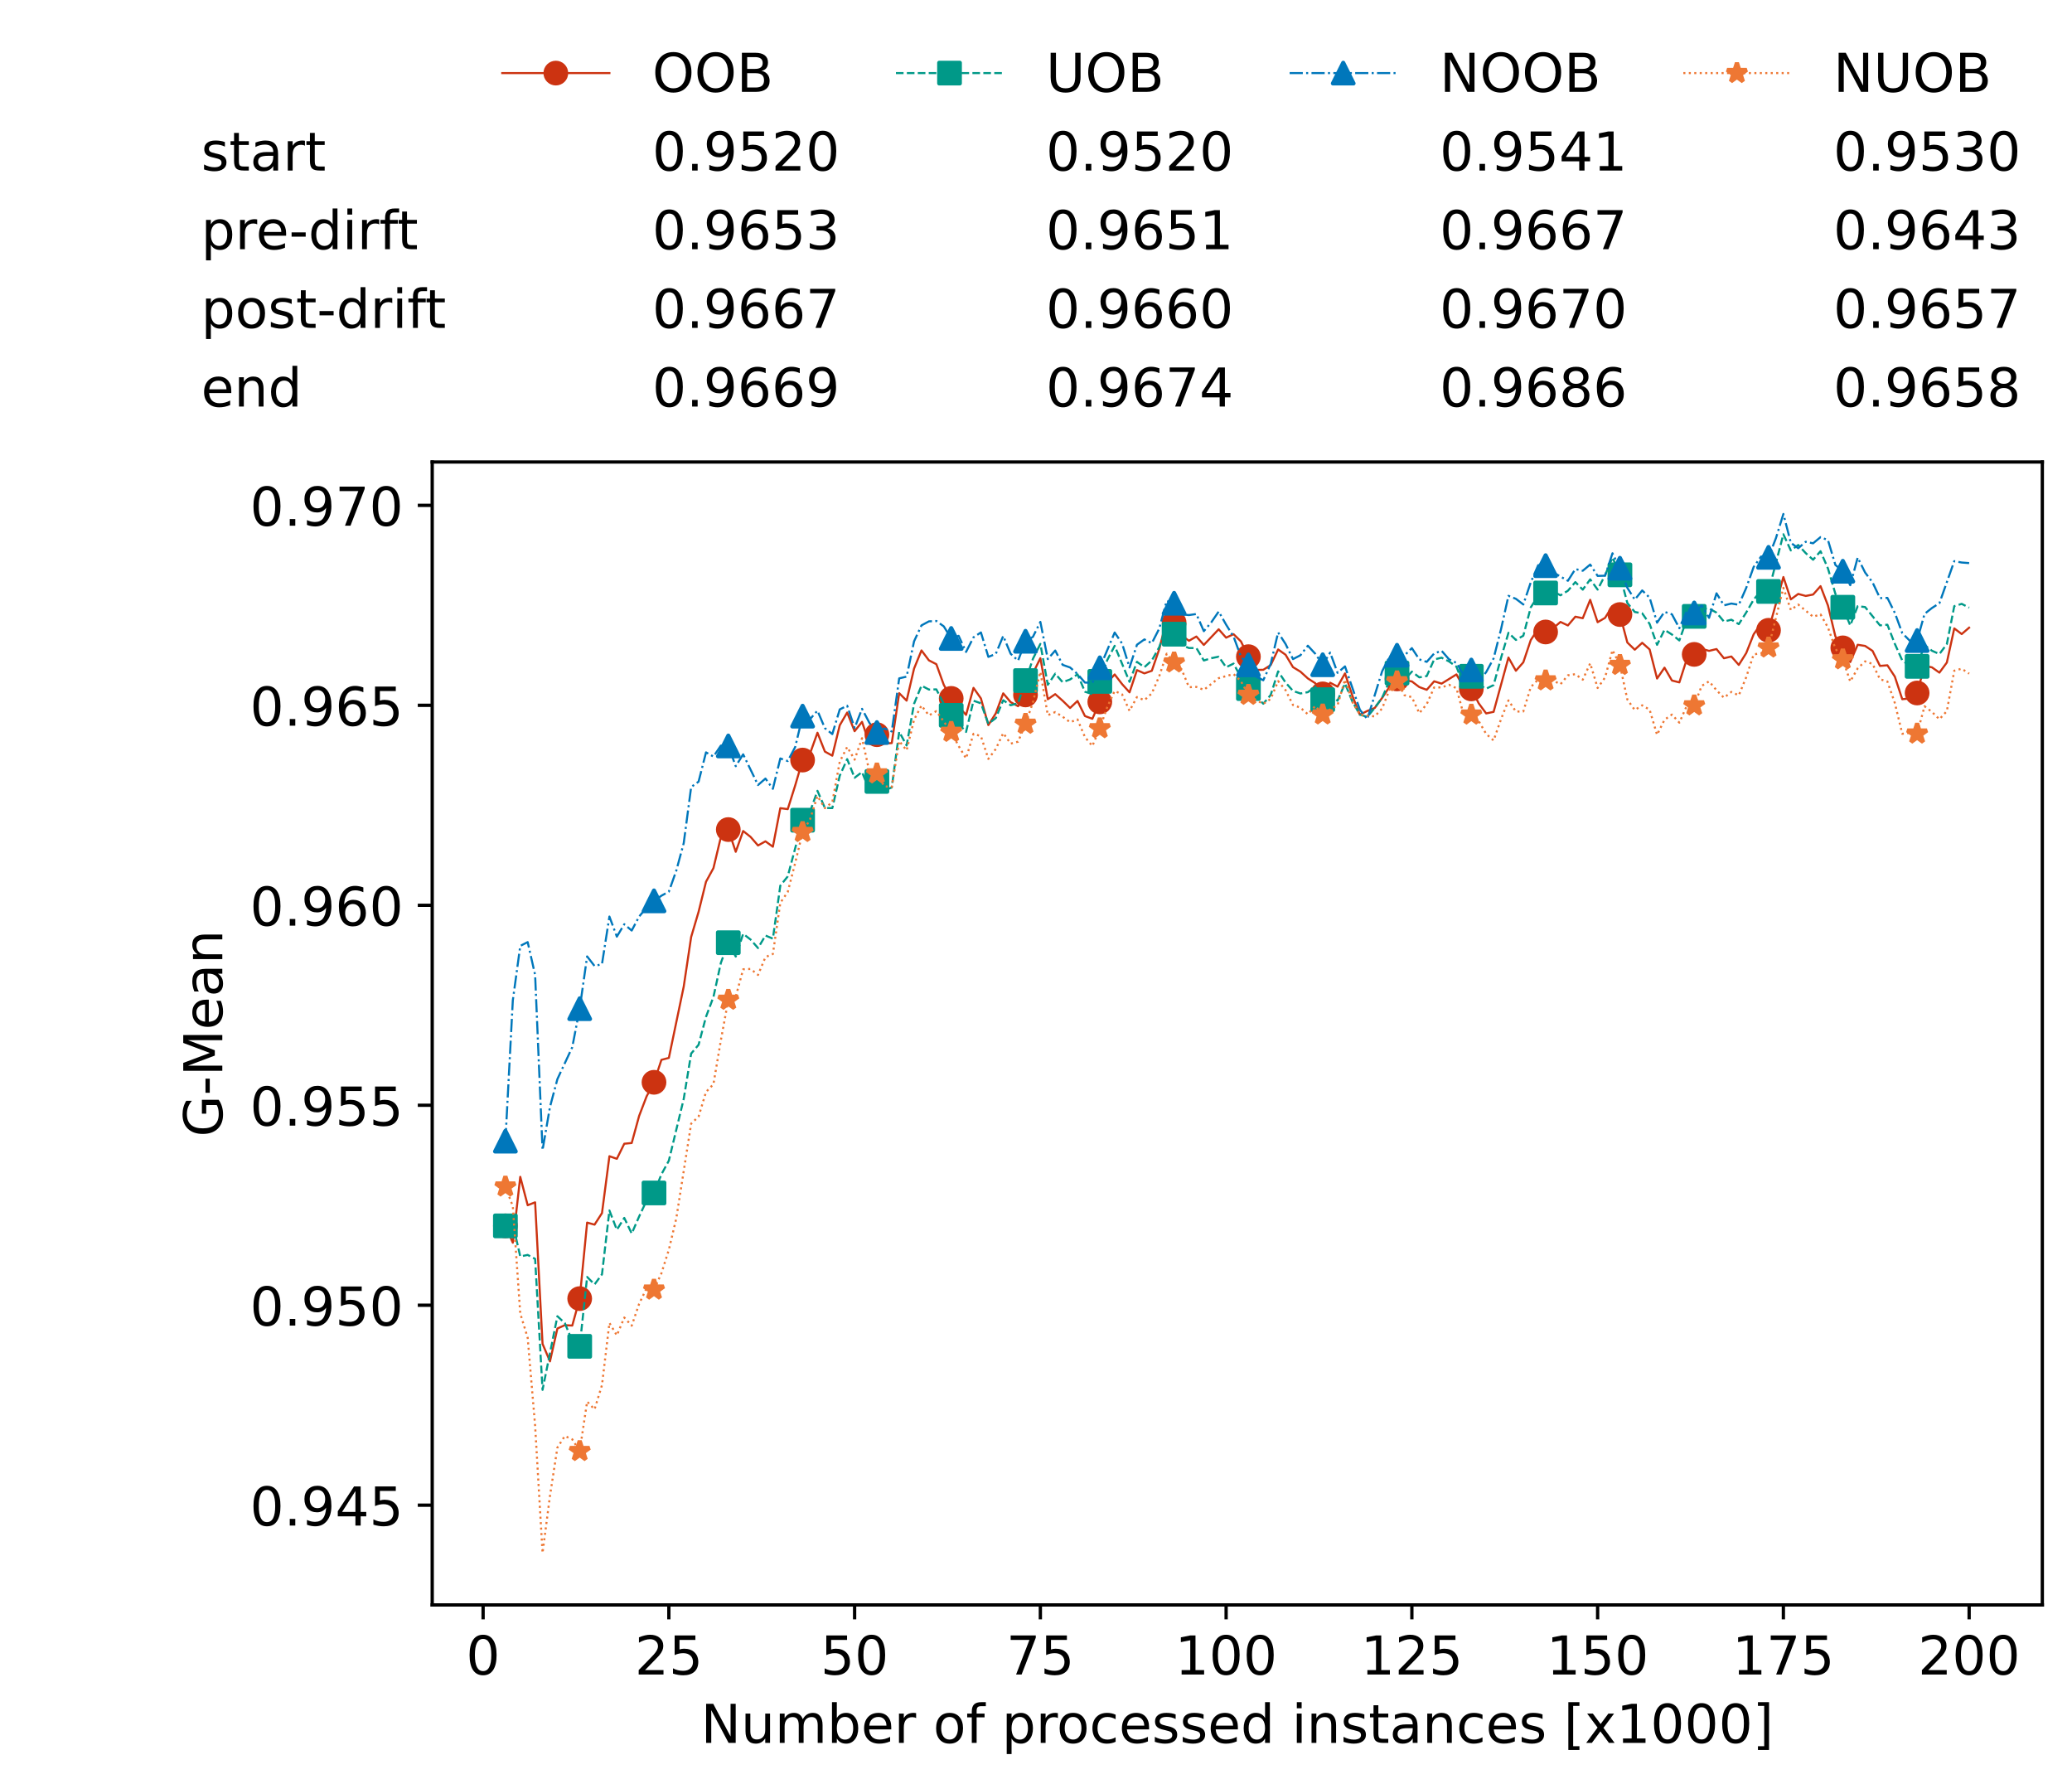 <?xml version="1.0" encoding="utf-8" standalone="no"?>
<!DOCTYPE svg PUBLIC "-//W3C//DTD SVG 1.1//EN"
  "http://www.w3.org/Graphics/SVG/1.1/DTD/svg11.dtd">
<!-- Created with matplotlib (https://matplotlib.org/) -->
<svg height="432.615pt" version="1.1" viewBox="0 0 502.65 432.615" width="502.65pt" xmlns="http://www.w3.org/2000/svg" xmlns:xlink="http://www.w3.org/1999/xlink">
 <defs>
  <style type="text/css">*{stroke-linecap:butt;stroke-linejoin:round;}</style>
 </defs>
 <g id="figure_1">
  <g id="patch_1">
   <path d="M 0 432.615 
L 502.65 432.615 
L 502.65 0 
L 0 0 
z
" style="fill:#ffffff;"/>
  </g>
  <g id="axes_1">
   <g id="patch_2">
    <path d="M 104.85 389.252 
L 495.45 389.252 
L 495.45 112.052 
L 104.85 112.052 
z
" style="fill:#ffffff;"/>
   </g>
   <g id="matplotlib.axis_1">
    <g id="xtick_1">
     <g id="line2d_1">
      <defs>
       <path d="M 0 0 
L 0 3.5 
" id="m91c8b0e6a8" style="stroke:#000000;stroke-width:0.8;"/>
      </defs>
      <g>
       <use style="stroke:#000000;stroke-width:0.8;" x="117.197" xlink:href="#m91c8b0e6a8" y="389.252"/>
      </g>
     </g>
     <g id="text_1">
      <!-- 0 -->
      <g transform="translate(113.061 406.13)scale(0.13 -0.13)">
       <defs>
        <path d="M 31.781 66.406 
Q 24.172 66.406 20.328 58.906 
Q 16.5 51.422 16.5 36.375 
Q 16.5 21.391 20.328 13.891 
Q 24.172 6.391 31.781 6.391 
Q 39.453 6.391 43.281 13.891 
Q 47.125 21.391 47.125 36.375 
Q 47.125 51.422 43.281 58.906 
Q 39.453 66.406 31.781 66.406 
z
M 31.781 74.219 
Q 44.047 74.219 50.516 64.516 
Q 56.984 54.828 56.984 36.375 
Q 56.984 17.969 50.516 8.266 
Q 44.047 -1.422 31.781 -1.422 
Q 19.531 -1.422 13.062 8.266 
Q 6.594 17.969 6.594 36.375 
Q 6.594 54.828 13.062 64.516 
Q 19.531 74.219 31.781 74.219 
z
" id="DejaVuSans-48"/>
       </defs>
       <use xlink:href="#DejaVuSans-48"/>
      </g>
     </g>
    </g>
    <g id="xtick_2">
     <g id="line2d_2">
      <g>
       <use style="stroke:#000000;stroke-width:0.8;" x="162.259" xlink:href="#m91c8b0e6a8" y="389.252"/>
      </g>
     </g>
     <g id="text_2">
      <!-- 25 -->
      <g transform="translate(153.988 406.13)scale(0.13 -0.13)">
       <defs>
        <path d="M 19.188 8.297 
L 53.609 8.297 
L 53.609 0 
L 7.328 0 
L 7.328 8.297 
Q 12.938 14.109 22.625 23.891 
Q 32.328 33.688 34.812 36.531 
Q 39.547 41.844 41.422 45.531 
Q 43.312 49.219 43.312 52.781 
Q 43.312 58.594 39.234 62.25 
Q 35.156 65.922 28.609 65.922 
Q 23.969 65.922 18.812 64.312 
Q 13.672 62.703 7.812 59.422 
L 7.812 69.391 
Q 13.766 71.781 18.938 73 
Q 24.125 74.219 28.422 74.219 
Q 39.75 74.219 46.484 68.547 
Q 53.219 62.891 53.219 53.422 
Q 53.219 48.922 51.531 44.891 
Q 49.859 40.875 45.406 35.406 
Q 44.188 33.984 37.641 27.219 
Q 31.109 20.453 19.188 8.297 
z
" id="DejaVuSans-50"/>
        <path d="M 10.797 72.906 
L 49.516 72.906 
L 49.516 64.594 
L 19.828 64.594 
L 19.828 46.734 
Q 21.969 47.469 24.109 47.828 
Q 26.266 48.188 28.422 48.188 
Q 40.625 48.188 47.75 41.5 
Q 54.891 34.812 54.891 23.391 
Q 54.891 11.625 47.562 5.094 
Q 40.234 -1.422 26.906 -1.422 
Q 22.312 -1.422 17.547 -0.641 
Q 12.797 0.141 7.719 1.703 
L 7.719 11.625 
Q 12.109 9.234 16.797 8.062 
Q 21.484 6.891 26.703 6.891 
Q 35.156 6.891 40.078 11.328 
Q 45.016 15.766 45.016 23.391 
Q 45.016 31 40.078 35.438 
Q 35.156 39.891 26.703 39.891 
Q 22.75 39.891 18.812 39.016 
Q 14.891 38.141 10.797 36.281 
z
" id="DejaVuSans-53"/>
       </defs>
       <use xlink:href="#DejaVuSans-50"/>
       <use x="63.623" xlink:href="#DejaVuSans-53"/>
      </g>
     </g>
    </g>
    <g id="xtick_3">
     <g id="line2d_3">
      <g>
       <use style="stroke:#000000;stroke-width:0.8;" x="207.322" xlink:href="#m91c8b0e6a8" y="389.252"/>
      </g>
     </g>
     <g id="text_3">
      <!-- 50 -->
      <g transform="translate(199.05 406.13)scale(0.13 -0.13)">
       <use xlink:href="#DejaVuSans-53"/>
       <use x="63.623" xlink:href="#DejaVuSans-48"/>
      </g>
     </g>
    </g>
    <g id="xtick_4">
     <g id="line2d_4">
      <g>
       <use style="stroke:#000000;stroke-width:0.8;" x="252.384" xlink:href="#m91c8b0e6a8" y="389.252"/>
      </g>
     </g>
     <g id="text_4">
      <!-- 75 -->
      <g transform="translate(244.113 406.13)scale(0.13 -0.13)">
       <defs>
        <path d="M 8.203 72.906 
L 55.078 72.906 
L 55.078 68.703 
L 28.609 0 
L 18.312 0 
L 43.219 64.594 
L 8.203 64.594 
z
" id="DejaVuSans-55"/>
       </defs>
       <use xlink:href="#DejaVuSans-55"/>
       <use x="63.623" xlink:href="#DejaVuSans-53"/>
      </g>
     </g>
    </g>
    <g id="xtick_5">
     <g id="line2d_5">
      <g>
       <use style="stroke:#000000;stroke-width:0.8;" x="297.446" xlink:href="#m91c8b0e6a8" y="389.252"/>
      </g>
     </g>
     <g id="text_5">
      <!-- 100 -->
      <g transform="translate(285.039 406.13)scale(0.13 -0.13)">
       <defs>
        <path d="M 12.406 8.297 
L 28.516 8.297 
L 28.516 63.922 
L 10.984 60.406 
L 10.984 69.391 
L 28.422 72.906 
L 38.281 72.906 
L 38.281 8.297 
L 54.391 8.297 
L 54.391 0 
L 12.406 0 
z
" id="DejaVuSans-49"/>
       </defs>
       <use xlink:href="#DejaVuSans-49"/>
       <use x="63.623" xlink:href="#DejaVuSans-48"/>
       <use x="127.246" xlink:href="#DejaVuSans-48"/>
      </g>
     </g>
    </g>
    <g id="xtick_6">
     <g id="line2d_6">
      <g>
       <use style="stroke:#000000;stroke-width:0.8;" x="342.509" xlink:href="#m91c8b0e6a8" y="389.252"/>
      </g>
     </g>
     <g id="text_6">
      <!-- 125 -->
      <g transform="translate(330.102 406.13)scale(0.13 -0.13)">
       <use xlink:href="#DejaVuSans-49"/>
       <use x="63.623" xlink:href="#DejaVuSans-50"/>
       <use x="127.246" xlink:href="#DejaVuSans-53"/>
      </g>
     </g>
    </g>
    <g id="xtick_7">
     <g id="line2d_7">
      <g>
       <use style="stroke:#000000;stroke-width:0.8;" x="387.571" xlink:href="#m91c8b0e6a8" y="389.252"/>
      </g>
     </g>
     <g id="text_7">
      <!-- 150 -->
      <g transform="translate(375.164 406.13)scale(0.13 -0.13)">
       <use xlink:href="#DejaVuSans-49"/>
       <use x="63.623" xlink:href="#DejaVuSans-53"/>
       <use x="127.246" xlink:href="#DejaVuSans-48"/>
      </g>
     </g>
    </g>
    <g id="xtick_8">
     <g id="line2d_8">
      <g>
       <use style="stroke:#000000;stroke-width:0.8;" x="432.633" xlink:href="#m91c8b0e6a8" y="389.252"/>
      </g>
     </g>
     <g id="text_8">
      <!-- 175 -->
      <g transform="translate(420.226 406.13)scale(0.13 -0.13)">
       <use xlink:href="#DejaVuSans-49"/>
       <use x="63.623" xlink:href="#DejaVuSans-55"/>
       <use x="127.246" xlink:href="#DejaVuSans-53"/>
      </g>
     </g>
    </g>
    <g id="xtick_9">
     <g id="line2d_9">
      <g>
       <use style="stroke:#000000;stroke-width:0.8;" x="477.695" xlink:href="#m91c8b0e6a8" y="389.252"/>
      </g>
     </g>
     <g id="text_9">
      <!-- 200 -->
      <g transform="translate(465.289 406.13)scale(0.13 -0.13)">
       <use xlink:href="#DejaVuSans-50"/>
       <use x="63.623" xlink:href="#DejaVuSans-48"/>
       <use x="127.246" xlink:href="#DejaVuSans-48"/>
      </g>
     </g>
    </g>
    <g id="text_10">
     <!-- Number of processed instances [x1000] -->
     <g transform="translate(170.025 422.711)scale(0.13 -0.13)">
      <defs>
       <path d="M 9.812 72.906 
L 23.094 72.906 
L 55.422 11.922 
L 55.422 72.906 
L 64.984 72.906 
L 64.984 0 
L 51.703 0 
L 19.391 60.984 
L 19.391 0 
L 9.812 0 
z
" id="DejaVuSans-78"/>
       <path d="M 8.5 21.578 
L 8.5 54.688 
L 17.484 54.688 
L 17.484 21.922 
Q 17.484 14.156 20.5 10.266 
Q 23.531 6.391 29.594 6.391 
Q 36.859 6.391 41.078 11.031 
Q 45.312 15.672 45.312 23.688 
L 45.312 54.688 
L 54.297 54.688 
L 54.297 0 
L 45.312 0 
L 45.312 8.406 
Q 42.047 3.422 37.719 1 
Q 33.406 -1.422 27.688 -1.422 
Q 18.266 -1.422 13.375 4.438 
Q 8.5 10.297 8.5 21.578 
z
M 31.109 56 
z
" id="DejaVuSans-117"/>
       <path d="M 52 44.188 
Q 55.375 50.25 60.062 53.125 
Q 64.75 56 71.094 56 
Q 79.641 56 84.281 50.016 
Q 88.922 44.047 88.922 33.016 
L 88.922 0 
L 79.891 0 
L 79.891 32.719 
Q 79.891 40.578 77.094 44.375 
Q 74.312 48.188 68.609 48.188 
Q 61.625 48.188 57.562 43.547 
Q 53.516 38.922 53.516 30.906 
L 53.516 0 
L 44.484 0 
L 44.484 32.719 
Q 44.484 40.625 41.703 44.406 
Q 38.922 48.188 33.109 48.188 
Q 26.219 48.188 22.156 43.531 
Q 18.109 38.875 18.109 30.906 
L 18.109 0 
L 9.078 0 
L 9.078 54.688 
L 18.109 54.688 
L 18.109 46.188 
Q 21.188 51.219 25.484 53.609 
Q 29.781 56 35.688 56 
Q 41.656 56 45.828 52.969 
Q 50 49.953 52 44.188 
z
" id="DejaVuSans-109"/>
       <path d="M 48.688 27.297 
Q 48.688 37.203 44.609 42.844 
Q 40.531 48.484 33.406 48.484 
Q 26.266 48.484 22.188 42.844 
Q 18.109 37.203 18.109 27.297 
Q 18.109 17.391 22.188 11.75 
Q 26.266 6.109 33.406 6.109 
Q 40.531 6.109 44.609 11.75 
Q 48.688 17.391 48.688 27.297 
z
M 18.109 46.391 
Q 20.953 51.266 25.266 53.625 
Q 29.594 56 35.594 56 
Q 45.562 56 51.781 48.094 
Q 58.016 40.188 58.016 27.297 
Q 58.016 14.406 51.781 6.484 
Q 45.562 -1.422 35.594 -1.422 
Q 29.594 -1.422 25.266 0.953 
Q 20.953 3.328 18.109 8.203 
L 18.109 0 
L 9.078 0 
L 9.078 75.984 
L 18.109 75.984 
z
" id="DejaVuSans-98"/>
       <path d="M 56.203 29.594 
L 56.203 25.203 
L 14.891 25.203 
Q 15.484 15.922 20.484 11.062 
Q 25.484 6.203 34.422 6.203 
Q 39.594 6.203 44.453 7.469 
Q 49.312 8.734 54.109 11.281 
L 54.109 2.781 
Q 49.266 0.734 44.188 -0.344 
Q 39.109 -1.422 33.891 -1.422 
Q 20.797 -1.422 13.156 6.188 
Q 5.516 13.812 5.516 26.812 
Q 5.516 40.234 12.766 48.109 
Q 20.016 56 32.328 56 
Q 43.359 56 49.781 48.891 
Q 56.203 41.797 56.203 29.594 
z
M 47.219 32.234 
Q 47.125 39.594 43.094 43.984 
Q 39.062 48.391 32.422 48.391 
Q 24.906 48.391 20.391 44.141 
Q 15.875 39.891 15.188 32.172 
z
" id="DejaVuSans-101"/>
       <path d="M 41.109 46.297 
Q 39.594 47.172 37.812 47.578 
Q 36.031 48 33.891 48 
Q 26.266 48 22.188 43.047 
Q 18.109 38.094 18.109 28.812 
L 18.109 0 
L 9.078 0 
L 9.078 54.688 
L 18.109 54.688 
L 18.109 46.188 
Q 20.953 51.172 25.484 53.578 
Q 30.031 56 36.531 56 
Q 37.453 56 38.578 55.875 
Q 39.703 55.766 41.062 55.516 
z
" id="DejaVuSans-114"/>
       <path id="DejaVuSans-32"/>
       <path d="M 30.609 48.391 
Q 23.391 48.391 19.188 42.75 
Q 14.984 37.109 14.984 27.297 
Q 14.984 17.484 19.156 11.844 
Q 23.344 6.203 30.609 6.203 
Q 37.797 6.203 41.984 11.859 
Q 46.188 17.531 46.188 27.297 
Q 46.188 37.016 41.984 42.703 
Q 37.797 48.391 30.609 48.391 
z
M 30.609 56 
Q 42.328 56 49.016 48.375 
Q 55.719 40.766 55.719 27.297 
Q 55.719 13.875 49.016 6.219 
Q 42.328 -1.422 30.609 -1.422 
Q 18.844 -1.422 12.172 6.219 
Q 5.516 13.875 5.516 27.297 
Q 5.516 40.766 12.172 48.375 
Q 18.844 56 30.609 56 
z
" id="DejaVuSans-111"/>
       <path d="M 37.109 75.984 
L 37.109 68.5 
L 28.516 68.5 
Q 23.688 68.5 21.797 66.547 
Q 19.922 64.594 19.922 59.516 
L 19.922 54.688 
L 34.719 54.688 
L 34.719 47.703 
L 19.922 47.703 
L 19.922 0 
L 10.891 0 
L 10.891 47.703 
L 2.297 47.703 
L 2.297 54.688 
L 10.891 54.688 
L 10.891 58.5 
Q 10.891 67.625 15.141 71.797 
Q 19.391 75.984 28.609 75.984 
z
" id="DejaVuSans-102"/>
       <path d="M 18.109 8.203 
L 18.109 -20.797 
L 9.078 -20.797 
L 9.078 54.688 
L 18.109 54.688 
L 18.109 46.391 
Q 20.953 51.266 25.266 53.625 
Q 29.594 56 35.594 56 
Q 45.562 56 51.781 48.094 
Q 58.016 40.188 58.016 27.297 
Q 58.016 14.406 51.781 6.484 
Q 45.562 -1.422 35.594 -1.422 
Q 29.594 -1.422 25.266 0.953 
Q 20.953 3.328 18.109 8.203 
z
M 48.688 27.297 
Q 48.688 37.203 44.609 42.844 
Q 40.531 48.484 33.406 48.484 
Q 26.266 48.484 22.188 42.844 
Q 18.109 37.203 18.109 27.297 
Q 18.109 17.391 22.188 11.75 
Q 26.266 6.109 33.406 6.109 
Q 40.531 6.109 44.609 11.75 
Q 48.688 17.391 48.688 27.297 
z
" id="DejaVuSans-112"/>
       <path d="M 48.781 52.594 
L 48.781 44.188 
Q 44.969 46.297 41.141 47.344 
Q 37.312 48.391 33.406 48.391 
Q 24.656 48.391 19.812 42.844 
Q 14.984 37.312 14.984 27.297 
Q 14.984 17.281 19.812 11.734 
Q 24.656 6.203 33.406 6.203 
Q 37.312 6.203 41.141 7.25 
Q 44.969 8.297 48.781 10.406 
L 48.781 2.094 
Q 45.016 0.344 40.984 -0.531 
Q 36.969 -1.422 32.422 -1.422 
Q 20.062 -1.422 12.781 6.344 
Q 5.516 14.109 5.516 27.297 
Q 5.516 40.672 12.859 48.328 
Q 20.219 56 33.016 56 
Q 37.156 56 41.109 55.141 
Q 45.062 54.297 48.781 52.594 
z
" id="DejaVuSans-99"/>
       <path d="M 44.281 53.078 
L 44.281 44.578 
Q 40.484 46.531 36.375 47.5 
Q 32.281 48.484 27.875 48.484 
Q 21.188 48.484 17.844 46.438 
Q 14.5 44.391 14.5 40.281 
Q 14.5 37.156 16.891 35.375 
Q 19.281 33.594 26.516 31.984 
L 29.594 31.297 
Q 39.156 29.25 43.188 25.516 
Q 47.219 21.781 47.219 15.094 
Q 47.219 7.469 41.188 3.016 
Q 35.156 -1.422 24.609 -1.422 
Q 20.219 -1.422 15.453 -0.562 
Q 10.688 0.297 5.422 2 
L 5.422 11.281 
Q 10.406 8.688 15.234 7.391 
Q 20.062 6.109 24.812 6.109 
Q 31.156 6.109 34.562 8.281 
Q 37.984 10.453 37.984 14.406 
Q 37.984 18.062 35.516 20.016 
Q 33.062 21.969 24.703 23.781 
L 21.578 24.516 
Q 13.234 26.266 9.516 29.906 
Q 5.812 33.547 5.812 39.891 
Q 5.812 47.609 11.281 51.797 
Q 16.75 56 26.812 56 
Q 31.781 56 36.172 55.266 
Q 40.578 54.547 44.281 53.078 
z
" id="DejaVuSans-115"/>
       <path d="M 45.406 46.391 
L 45.406 75.984 
L 54.391 75.984 
L 54.391 0 
L 45.406 0 
L 45.406 8.203 
Q 42.578 3.328 38.25 0.953 
Q 33.938 -1.422 27.875 -1.422 
Q 17.969 -1.422 11.734 6.484 
Q 5.516 14.406 5.516 27.297 
Q 5.516 40.188 11.734 48.094 
Q 17.969 56 27.875 56 
Q 33.938 56 38.25 53.625 
Q 42.578 51.266 45.406 46.391 
z
M 14.797 27.297 
Q 14.797 17.391 18.875 11.75 
Q 22.953 6.109 30.078 6.109 
Q 37.203 6.109 41.297 11.75 
Q 45.406 17.391 45.406 27.297 
Q 45.406 37.203 41.297 42.844 
Q 37.203 48.484 30.078 48.484 
Q 22.953 48.484 18.875 42.844 
Q 14.797 37.203 14.797 27.297 
z
" id="DejaVuSans-100"/>
       <path d="M 9.422 54.688 
L 18.406 54.688 
L 18.406 0 
L 9.422 0 
z
M 9.422 75.984 
L 18.406 75.984 
L 18.406 64.594 
L 9.422 64.594 
z
" id="DejaVuSans-105"/>
       <path d="M 54.891 33.016 
L 54.891 0 
L 45.906 0 
L 45.906 32.719 
Q 45.906 40.484 42.875 44.328 
Q 39.844 48.188 33.797 48.188 
Q 26.516 48.188 22.312 43.547 
Q 18.109 38.922 18.109 30.906 
L 18.109 0 
L 9.078 0 
L 9.078 54.688 
L 18.109 54.688 
L 18.109 46.188 
Q 21.344 51.125 25.703 53.562 
Q 30.078 56 35.797 56 
Q 45.219 56 50.047 50.172 
Q 54.891 44.344 54.891 33.016 
z
" id="DejaVuSans-110"/>
       <path d="M 18.312 70.219 
L 18.312 54.688 
L 36.812 54.688 
L 36.812 47.703 
L 18.312 47.703 
L 18.312 18.016 
Q 18.312 11.328 20.141 9.422 
Q 21.969 7.516 27.594 7.516 
L 36.812 7.516 
L 36.812 0 
L 27.594 0 
Q 17.188 0 13.234 3.875 
Q 9.281 7.766 9.281 18.016 
L 9.281 47.703 
L 2.688 47.703 
L 2.688 54.688 
L 9.281 54.688 
L 9.281 70.219 
z
" id="DejaVuSans-116"/>
       <path d="M 34.281 27.484 
Q 23.391 27.484 19.188 25 
Q 14.984 22.516 14.984 16.5 
Q 14.984 11.719 18.141 8.906 
Q 21.297 6.109 26.703 6.109 
Q 34.188 6.109 38.703 11.406 
Q 43.219 16.703 43.219 25.484 
L 43.219 27.484 
z
M 52.203 31.203 
L 52.203 0 
L 43.219 0 
L 43.219 8.297 
Q 40.141 3.328 35.547 0.953 
Q 30.953 -1.422 24.312 -1.422 
Q 15.922 -1.422 10.953 3.297 
Q 6 8.016 6 15.922 
Q 6 25.141 12.172 29.828 
Q 18.359 34.516 30.609 34.516 
L 43.219 34.516 
L 43.219 35.406 
Q 43.219 41.609 39.141 45 
Q 35.062 48.391 27.688 48.391 
Q 23 48.391 18.547 47.266 
Q 14.109 46.141 10.016 43.891 
L 10.016 52.203 
Q 14.938 54.109 19.578 55.047 
Q 24.219 56 28.609 56 
Q 40.484 56 46.344 49.844 
Q 52.203 43.703 52.203 31.203 
z
" id="DejaVuSans-97"/>
       <path d="M 8.594 75.984 
L 29.297 75.984 
L 29.297 69 
L 17.578 69 
L 17.578 -6.203 
L 29.297 -6.203 
L 29.297 -13.188 
L 8.594 -13.188 
z
" id="DejaVuSans-91"/>
       <path d="M 54.891 54.688 
L 35.109 28.078 
L 55.906 0 
L 45.312 0 
L 29.391 21.484 
L 13.484 0 
L 2.875 0 
L 24.125 28.609 
L 4.688 54.688 
L 15.281 54.688 
L 29.781 35.203 
L 44.281 54.688 
z
" id="DejaVuSans-120"/>
       <path d="M 30.422 75.984 
L 30.422 -13.188 
L 9.719 -13.188 
L 9.719 -6.203 
L 21.391 -6.203 
L 21.391 69 
L 9.719 69 
L 9.719 75.984 
z
" id="DejaVuSans-93"/>
      </defs>
      <use xlink:href="#DejaVuSans-78"/>
      <use x="74.805" xlink:href="#DejaVuSans-117"/>
      <use x="138.184" xlink:href="#DejaVuSans-109"/>
      <use x="235.596" xlink:href="#DejaVuSans-98"/>
      <use x="299.072" xlink:href="#DejaVuSans-101"/>
      <use x="360.596" xlink:href="#DejaVuSans-114"/>
      <use x="401.709" xlink:href="#DejaVuSans-32"/>
      <use x="433.496" xlink:href="#DejaVuSans-111"/>
      <use x="494.678" xlink:href="#DejaVuSans-102"/>
      <use x="529.883" xlink:href="#DejaVuSans-32"/>
      <use x="561.67" xlink:href="#DejaVuSans-112"/>
      <use x="625.146" xlink:href="#DejaVuSans-114"/>
      <use x="664.01" xlink:href="#DejaVuSans-111"/>
      <use x="725.191" xlink:href="#DejaVuSans-99"/>
      <use x="780.172" xlink:href="#DejaVuSans-101"/>
      <use x="841.695" xlink:href="#DejaVuSans-115"/>
      <use x="893.795" xlink:href="#DejaVuSans-115"/>
      <use x="945.895" xlink:href="#DejaVuSans-101"/>
      <use x="1007.418" xlink:href="#DejaVuSans-100"/>
      <use x="1070.895" xlink:href="#DejaVuSans-32"/>
      <use x="1102.682" xlink:href="#DejaVuSans-105"/>
      <use x="1130.465" xlink:href="#DejaVuSans-110"/>
      <use x="1193.844" xlink:href="#DejaVuSans-115"/>
      <use x="1245.943" xlink:href="#DejaVuSans-116"/>
      <use x="1285.152" xlink:href="#DejaVuSans-97"/>
      <use x="1346.432" xlink:href="#DejaVuSans-110"/>
      <use x="1409.811" xlink:href="#DejaVuSans-99"/>
      <use x="1464.791" xlink:href="#DejaVuSans-101"/>
      <use x="1526.314" xlink:href="#DejaVuSans-115"/>
      <use x="1578.414" xlink:href="#DejaVuSans-32"/>
      <use x="1610.201" xlink:href="#DejaVuSans-91"/>
      <use x="1649.215" xlink:href="#DejaVuSans-120"/>
      <use x="1708.395" xlink:href="#DejaVuSans-49"/>
      <use x="1772.018" xlink:href="#DejaVuSans-48"/>
      <use x="1835.641" xlink:href="#DejaVuSans-48"/>
      <use x="1899.264" xlink:href="#DejaVuSans-48"/>
      <use x="1962.887" xlink:href="#DejaVuSans-93"/>
     </g>
    </g>
   </g>
   <g id="matplotlib.axis_2">
    <g id="ytick_1">
     <g id="line2d_10">
      <defs>
       <path d="M 0 0 
L -3.5 0 
" id="mca184be188" style="stroke:#000000;stroke-width:0.8;"/>
      </defs>
      <g>
       <use style="stroke:#000000;stroke-width:0.8;" x="104.85" xlink:href="#mca184be188" y="365.059"/>
      </g>
     </g>
     <g id="text_11">
      <!-- 0.945 -->
      <g transform="translate(60.633 369.998)scale(0.13 -0.13)">
       <defs>
        <path d="M 10.688 12.406 
L 21 12.406 
L 21 0 
L 10.688 0 
z
" id="DejaVuSans-46"/>
        <path d="M 10.984 1.516 
L 10.984 10.5 
Q 14.703 8.734 18.5 7.812 
Q 22.312 6.891 25.984 6.891 
Q 35.75 6.891 40.891 13.453 
Q 46.047 20.016 46.781 33.406 
Q 43.953 29.203 39.594 26.953 
Q 35.25 24.703 29.984 24.703 
Q 19.047 24.703 12.672 31.312 
Q 6.297 37.938 6.297 49.422 
Q 6.297 60.641 12.938 67.422 
Q 19.578 74.219 30.609 74.219 
Q 43.266 74.219 49.922 64.516 
Q 56.594 54.828 56.594 36.375 
Q 56.594 19.141 48.406 8.859 
Q 40.234 -1.422 26.422 -1.422 
Q 22.703 -1.422 18.891 -0.688 
Q 15.094 0.047 10.984 1.516 
z
M 30.609 32.422 
Q 37.25 32.422 41.125 36.953 
Q 45.016 41.5 45.016 49.422 
Q 45.016 57.281 41.125 61.844 
Q 37.25 66.406 30.609 66.406 
Q 23.969 66.406 20.094 61.844 
Q 16.219 57.281 16.219 49.422 
Q 16.219 41.5 20.094 36.953 
Q 23.969 32.422 30.609 32.422 
z
" id="DejaVuSans-57"/>
        <path d="M 37.797 64.312 
L 12.891 25.391 
L 37.797 25.391 
z
M 35.203 72.906 
L 47.609 72.906 
L 47.609 25.391 
L 58.016 25.391 
L 58.016 17.188 
L 47.609 17.188 
L 47.609 0 
L 37.797 0 
L 37.797 17.188 
L 4.891 17.188 
L 4.891 26.703 
z
" id="DejaVuSans-52"/>
       </defs>
       <use xlink:href="#DejaVuSans-48"/>
       <use x="63.623" xlink:href="#DejaVuSans-46"/>
       <use x="95.41" xlink:href="#DejaVuSans-57"/>
       <use x="159.033" xlink:href="#DejaVuSans-52"/>
       <use x="222.656" xlink:href="#DejaVuSans-53"/>
      </g>
     </g>
    </g>
    <g id="ytick_2">
     <g id="line2d_11">
      <g>
       <use style="stroke:#000000;stroke-width:0.8;" x="104.85" xlink:href="#mca184be188" y="316.56"/>
      </g>
     </g>
     <g id="text_12">
      <!-- 0.950 -->
      <g transform="translate(60.633 321.499)scale(0.13 -0.13)">
       <use xlink:href="#DejaVuSans-48"/>
       <use x="63.623" xlink:href="#DejaVuSans-46"/>
       <use x="95.41" xlink:href="#DejaVuSans-57"/>
       <use x="159.033" xlink:href="#DejaVuSans-53"/>
       <use x="222.656" xlink:href="#DejaVuSans-48"/>
      </g>
     </g>
    </g>
    <g id="ytick_3">
     <g id="line2d_12">
      <g>
       <use style="stroke:#000000;stroke-width:0.8;" x="104.85" xlink:href="#mca184be188" y="268.061"/>
      </g>
     </g>
     <g id="text_13">
      <!-- 0.955 -->
      <g transform="translate(60.633 273)scale(0.13 -0.13)">
       <use xlink:href="#DejaVuSans-48"/>
       <use x="63.623" xlink:href="#DejaVuSans-46"/>
       <use x="95.41" xlink:href="#DejaVuSans-57"/>
       <use x="159.033" xlink:href="#DejaVuSans-53"/>
       <use x="222.656" xlink:href="#DejaVuSans-53"/>
      </g>
     </g>
    </g>
    <g id="ytick_4">
     <g id="line2d_13">
      <g>
       <use style="stroke:#000000;stroke-width:0.8;" x="104.85" xlink:href="#mca184be188" y="219.562"/>
      </g>
     </g>
     <g id="text_14">
      <!-- 0.960 -->
      <g transform="translate(60.633 224.501)scale(0.13 -0.13)">
       <defs>
        <path d="M 33.016 40.375 
Q 26.375 40.375 22.484 35.828 
Q 18.609 31.297 18.609 23.391 
Q 18.609 15.531 22.484 10.953 
Q 26.375 6.391 33.016 6.391 
Q 39.656 6.391 43.531 10.953 
Q 47.406 15.531 47.406 23.391 
Q 47.406 31.297 43.531 35.828 
Q 39.656 40.375 33.016 40.375 
z
M 52.594 71.297 
L 52.594 62.312 
Q 48.875 64.062 45.094 64.984 
Q 41.312 65.922 37.594 65.922 
Q 27.828 65.922 22.672 59.328 
Q 17.531 52.734 16.797 39.406 
Q 19.672 43.656 24.016 45.922 
Q 28.375 48.188 33.594 48.188 
Q 44.578 48.188 50.953 41.516 
Q 57.328 34.859 57.328 23.391 
Q 57.328 12.156 50.688 5.359 
Q 44.047 -1.422 33.016 -1.422 
Q 20.359 -1.422 13.672 8.266 
Q 6.984 17.969 6.984 36.375 
Q 6.984 53.656 15.188 63.938 
Q 23.391 74.219 37.203 74.219 
Q 40.922 74.219 44.703 73.484 
Q 48.484 72.75 52.594 71.297 
z
" id="DejaVuSans-54"/>
       </defs>
       <use xlink:href="#DejaVuSans-48"/>
       <use x="63.623" xlink:href="#DejaVuSans-46"/>
       <use x="95.41" xlink:href="#DejaVuSans-57"/>
       <use x="159.033" xlink:href="#DejaVuSans-54"/>
       <use x="222.656" xlink:href="#DejaVuSans-48"/>
      </g>
     </g>
    </g>
    <g id="ytick_5">
     <g id="line2d_14">
      <g>
       <use style="stroke:#000000;stroke-width:0.8;" x="104.85" xlink:href="#mca184be188" y="171.063"/>
      </g>
     </g>
     <g id="text_15">
      <!-- 0.965 -->
      <g transform="translate(60.633 176.002)scale(0.13 -0.13)">
       <use xlink:href="#DejaVuSans-48"/>
       <use x="63.623" xlink:href="#DejaVuSans-46"/>
       <use x="95.41" xlink:href="#DejaVuSans-57"/>
       <use x="159.033" xlink:href="#DejaVuSans-54"/>
       <use x="222.656" xlink:href="#DejaVuSans-53"/>
      </g>
     </g>
    </g>
    <g id="ytick_6">
     <g id="line2d_15">
      <g>
       <use style="stroke:#000000;stroke-width:0.8;" x="104.85" xlink:href="#mca184be188" y="122.564"/>
      </g>
     </g>
     <g id="text_16">
      <!-- 0.970 -->
      <g transform="translate(60.633 127.503)scale(0.13 -0.13)">
       <use xlink:href="#DejaVuSans-48"/>
       <use x="63.623" xlink:href="#DejaVuSans-46"/>
       <use x="95.41" xlink:href="#DejaVuSans-57"/>
       <use x="159.033" xlink:href="#DejaVuSans-55"/>
       <use x="222.656" xlink:href="#DejaVuSans-48"/>
      </g>
     </g>
    </g>
    <g id="text_17">
     <!-- G-Mean -->
     <g transform="translate(53.93 275.744)rotate(-90)scale(0.13 -0.13)">
      <defs>
       <path d="M 59.516 10.406 
L 59.516 29.984 
L 43.406 29.984 
L 43.406 38.094 
L 69.281 38.094 
L 69.281 6.781 
Q 63.578 2.734 56.688 0.656 
Q 49.812 -1.422 42 -1.422 
Q 24.906 -1.422 15.25 8.562 
Q 5.609 18.562 5.609 36.375 
Q 5.609 54.25 15.25 64.234 
Q 24.906 74.219 42 74.219 
Q 49.125 74.219 55.547 72.453 
Q 61.969 70.703 67.391 67.281 
L 67.391 56.781 
Q 61.922 61.422 55.766 63.766 
Q 49.609 66.109 42.828 66.109 
Q 29.438 66.109 22.719 58.641 
Q 16.016 51.172 16.016 36.375 
Q 16.016 21.625 22.719 14.156 
Q 29.438 6.688 42.828 6.688 
Q 48.047 6.688 52.141 7.594 
Q 56.25 8.5 59.516 10.406 
z
" id="DejaVuSans-71"/>
       <path d="M 4.891 31.391 
L 31.203 31.391 
L 31.203 23.391 
L 4.891 23.391 
z
" id="DejaVuSans-45"/>
       <path d="M 9.812 72.906 
L 24.516 72.906 
L 43.109 23.297 
L 61.812 72.906 
L 76.516 72.906 
L 76.516 0 
L 66.891 0 
L 66.891 64.016 
L 48.094 14.016 
L 38.188 14.016 
L 19.391 64.016 
L 19.391 0 
L 9.812 0 
z
" id="DejaVuSans-77"/>
      </defs>
      <use xlink:href="#DejaVuSans-71"/>
      <use x="77.49" xlink:href="#DejaVuSans-45"/>
      <use x="113.574" xlink:href="#DejaVuSans-77"/>
      <use x="199.854" xlink:href="#DejaVuSans-101"/>
      <use x="261.377" xlink:href="#DejaVuSans-97"/>
      <use x="322.656" xlink:href="#DejaVuSans-110"/>
     </g>
    </g>
   </g>
   <g id="line2d_16"/>
   <g id="line2d_17"/>
   <g id="line2d_18"/>
   <g id="line2d_19"/>
   <g id="line2d_20"/>
   <g id="line2d_21">
    <path clip-path="url(#pc07f7ce312)" d="M 122.605 297.315 
L 124.407 301.404 
L 126.21 285.422 
L 128.012 292.308 
L 129.815 291.607 
L 131.617 325.93 
L 133.419 330.178 
L 135.222 322.207 
L 137.024 321.396 
L 138.827 321.497 
L 140.629 314.959 
L 142.432 296.522 
L 144.234 297.018 
L 146.037 294.218 
L 147.839 280.421 
L 149.642 281.05 
L 151.444 277.394 
L 153.247 277.217 
L 155.049 270.644 
L 156.852 265.929 
L 158.654 262.493 
L 160.457 257.046 
L 162.259 256.577 
L 165.864 239.29 
L 167.667 227.256 
L 169.469 221.151 
L 171.272 213.854 
L 173.074 210.558 
L 174.877 203.027 
L 176.679 201.199 
L 178.482 206.588 
L 180.284 201.551 
L 182.087 202.982 
L 183.889 205.056 
L 185.692 204.051 
L 187.494 205.36 
L 189.297 196.005 
L 191.099 196.242 
L 192.902 190.522 
L 194.704 184.342 
L 196.507 182.76 
L 198.309 177.713 
L 200.112 182.28 
L 201.914 183.284 
L 203.717 175.899 
L 205.519 172.816 
L 207.322 177.343 
L 209.124 175.077 
L 210.927 180.396 
L 212.729 178.184 
L 214.532 180.347 
L 216.334 180.223 
L 218.137 168.12 
L 219.939 169.928 
L 221.742 162.159 
L 223.544 157.75 
L 225.347 160.16 
L 227.149 161.087 
L 228.952 166.092 
L 230.754 169.385 
L 234.359 173.381 
L 236.162 166.829 
L 237.964 169.392 
L 239.767 175.856 
L 241.569 173.019 
L 243.372 168.159 
L 245.174 170.285 
L 246.976 171.277 
L 248.779 168.542 
L 250.581 163.293 
L 252.384 159.636 
L 254.186 169.591 
L 255.989 168.354 
L 257.791 169.952 
L 259.594 171.709 
L 261.396 170.007 
L 263.199 173.668 
L 265.001 174.329 
L 266.804 170.229 
L 268.606 165.555 
L 270.409 163.577 
L 272.211 165.919 
L 274.014 167.913 
L 275.816 162.527 
L 277.619 163.319 
L 279.421 162.688 
L 281.224 157.442 
L 283.026 150.318 
L 284.829 151.007 
L 286.631 154.103 
L 288.434 155.41 
L 290.236 154.378 
L 292.039 156.418 
L 295.644 152.623 
L 297.446 154.659 
L 299.249 153.81 
L 301.051 155.576 
L 302.854 159.265 
L 304.656 162.474 
L 306.459 162.449 
L 308.261 161.312 
L 310.064 157.517 
L 311.866 158.796 
L 313.669 161.804 
L 315.471 162.898 
L 317.274 164.544 
L 319.076 165.699 
L 320.879 168.293 
L 322.681 165.582 
L 324.484 166.53 
L 326.286 163.326 
L 328.089 168.778 
L 329.891 173.335 
L 331.694 172.432 
L 333.496 171.713 
L 335.299 169.251 
L 337.101 166.552 
L 338.904 164.664 
L 342.509 165.272 
L 344.311 166.636 
L 346.114 167.302 
L 347.916 165.24 
L 349.719 165.802 
L 353.324 163.567 
L 355.126 166.8 
L 356.928 167.082 
L 358.731 170.591 
L 360.533 173.032 
L 362.336 172.652 
L 365.941 159.478 
L 367.743 162.683 
L 369.546 160.634 
L 371.348 155.247 
L 373.151 152.49 
L 374.953 153.277 
L 376.756 152.371 
L 378.558 150.845 
L 380.361 151.693 
L 382.163 149.572 
L 383.966 149.937 
L 385.768 145.479 
L 387.571 150.905 
L 389.373 149.857 
L 391.176 146.981 
L 392.978 149.045 
L 394.781 155.833 
L 396.583 157.571 
L 398.386 155.904 
L 400.188 157.509 
L 401.991 164.568 
L 403.793 161.933 
L 405.596 165.048 
L 407.398 165.502 
L 409.201 159.883 
L 411.003 158.712 
L 412.806 157.357 
L 414.608 157.858 
L 416.411 157.419 
L 418.213 159.651 
L 420.016 159.224 
L 421.818 161.265 
L 423.621 158.391 
L 425.423 153.838 
L 427.226 151.238 
L 429.028 152.87 
L 432.633 139.951 
L 434.436 145.368 
L 436.238 144.051 
L 438.041 144.536 
L 439.843 144.194 
L 441.646 142.161 
L 443.448 146.856 
L 445.251 154.363 
L 447.053 157.128 
L 448.856 160.572 
L 450.658 156.377 
L 452.461 156.66 
L 454.263 157.862 
L 456.066 161.504 
L 457.868 161.354 
L 459.671 164.104 
L 461.473 169.582 
L 463.276 169.395 
L 465.078 168.075 
L 466.881 161.463 
L 468.683 161.858 
L 470.485 163.133 
L 472.288 160.688 
L 474.09 152.412 
L 475.893 153.78 
L 477.695 152.234 
L 477.695 152.234 
" style="fill:none;stroke:#cc3311;stroke-linecap:square;stroke-width:0.5;"/>
    <defs>
     <path d="M 0 2.5 
C 0.663 2.5 1.299 2.237 1.768 1.768 
C 2.237 1.299 2.5 0.663 2.5 0 
C 2.5 -0.663 2.237 -1.299 1.768 -1.768 
C 1.299 -2.237 0.663 -2.5 0 -2.5 
C -0.663 -2.5 -1.299 -2.237 -1.768 -1.768 
C -2.237 -1.299 -2.5 -0.663 -2.5 0 
C -2.5 0.663 -2.237 1.299 -1.768 1.768 
C -1.299 2.237 -0.663 2.5 0 2.5 
z
" id="m72d6c0f9aa" style="stroke:#cc3311;"/>
    </defs>
    <g clip-path="url(#pc07f7ce312)">
     <use style="fill:#cc3311;stroke:#cc3311;" x="122.605" xlink:href="#m72d6c0f9aa" y="297.315"/>
     <use style="fill:#cc3311;stroke:#cc3311;" x="140.629" xlink:href="#m72d6c0f9aa" y="314.959"/>
     <use style="fill:#cc3311;stroke:#cc3311;" x="158.654" xlink:href="#m72d6c0f9aa" y="262.493"/>
     <use style="fill:#cc3311;stroke:#cc3311;" x="176.679" xlink:href="#m72d6c0f9aa" y="201.199"/>
     <use style="fill:#cc3311;stroke:#cc3311;" x="194.704" xlink:href="#m72d6c0f9aa" y="184.342"/>
     <use style="fill:#cc3311;stroke:#cc3311;" x="212.729" xlink:href="#m72d6c0f9aa" y="178.184"/>
     <use style="fill:#cc3311;stroke:#cc3311;" x="230.754" xlink:href="#m72d6c0f9aa" y="169.385"/>
     <use style="fill:#cc3311;stroke:#cc3311;" x="248.779" xlink:href="#m72d6c0f9aa" y="168.542"/>
     <use style="fill:#cc3311;stroke:#cc3311;" x="266.804" xlink:href="#m72d6c0f9aa" y="170.229"/>
     <use style="fill:#cc3311;stroke:#cc3311;" x="284.829" xlink:href="#m72d6c0f9aa" y="151.007"/>
     <use style="fill:#cc3311;stroke:#cc3311;" x="302.854" xlink:href="#m72d6c0f9aa" y="159.265"/>
     <use style="fill:#cc3311;stroke:#cc3311;" x="320.879" xlink:href="#m72d6c0f9aa" y="168.293"/>
     <use style="fill:#cc3311;stroke:#cc3311;" x="338.904" xlink:href="#m72d6c0f9aa" y="164.664"/>
     <use style="fill:#cc3311;stroke:#cc3311;" x="356.928" xlink:href="#m72d6c0f9aa" y="167.082"/>
     <use style="fill:#cc3311;stroke:#cc3311;" x="374.953" xlink:href="#m72d6c0f9aa" y="153.277"/>
     <use style="fill:#cc3311;stroke:#cc3311;" x="392.978" xlink:href="#m72d6c0f9aa" y="149.045"/>
     <use style="fill:#cc3311;stroke:#cc3311;" x="411.003" xlink:href="#m72d6c0f9aa" y="158.712"/>
     <use style="fill:#cc3311;stroke:#cc3311;" x="429.028" xlink:href="#m72d6c0f9aa" y="152.87"/>
     <use style="fill:#cc3311;stroke:#cc3311;" x="447.053" xlink:href="#m72d6c0f9aa" y="157.128"/>
     <use style="fill:#cc3311;stroke:#cc3311;" x="465.078" xlink:href="#m72d6c0f9aa" y="168.075"/>
    </g>
   </g>
   <g id="line2d_22"/>
   <g id="line2d_23"/>
   <g id="line2d_24"/>
   <g id="line2d_25"/>
   <g id="line2d_26">
    <path clip-path="url(#pc07f7ce312)" d="M 122.605 297.315 
L 124.407 296.857 
L 126.21 304.734 
L 128.012 304.363 
L 129.815 305.319 
L 131.617 337.09 
L 135.222 319.232 
L 137.024 320.908 
L 138.827 325.215 
L 140.629 326.529 
L 142.432 309.708 
L 144.234 311.514 
L 146.037 309.063 
L 147.839 293.578 
L 149.642 298.259 
L 151.444 295.387 
L 153.247 299.171 
L 155.049 295.042 
L 156.852 291.196 
L 158.654 289.334 
L 160.457 284.81 
L 162.259 281.491 
L 165.864 266.52 
L 167.667 255.529 
L 169.469 253.399 
L 171.272 246.601 
L 173.074 241.808 
L 174.877 233.526 
L 176.679 228.637 
L 178.482 232.003 
L 180.284 226.487 
L 182.087 227.875 
L 183.889 229.936 
L 185.692 226.9 
L 187.494 227.651 
L 189.297 214.802 
L 191.099 212.557 
L 194.704 198.925 
L 196.507 196.876 
L 198.309 191.803 
L 200.112 195.958 
L 201.914 195.992 
L 203.717 188.13 
L 205.519 184.118 
L 207.322 188.635 
L 209.124 187.249 
L 210.927 191.749 
L 212.729 189.517 
L 214.532 191.703 
L 216.334 190.995 
L 218.137 177.477 
L 219.939 180.805 
L 221.742 170.695 
L 223.544 166.295 
L 225.347 167.237 
L 227.149 167.196 
L 228.952 170.708 
L 230.754 173.499 
L 234.359 177.516 
L 236.162 169.95 
L 237.964 170.573 
L 239.767 175.556 
L 241.569 174.16 
L 243.372 169.828 
L 245.174 171.05 
L 246.976 170.563 
L 250.581 159.783 
L 252.384 156.176 
L 254.186 166.086 
L 255.989 163.391 
L 257.791 165.46 
L 259.594 164.792 
L 261.396 163.544 
L 263.199 167.76 
L 265.001 168.357 
L 266.804 165.257 
L 268.606 160.1 
L 270.409 156.635 
L 274.014 165.364 
L 275.816 160.515 
L 277.619 161.82 
L 279.421 160.19 
L 281.224 156.955 
L 283.026 151.842 
L 284.829 153.811 
L 286.631 156.449 
L 288.434 157.17 
L 290.236 157.168 
L 292.039 160.192 
L 293.841 159.635 
L 295.644 159.268 
L 297.446 161.828 
L 299.249 160.945 
L 301.051 164.309 
L 302.854 167.007 
L 306.459 170.679 
L 308.261 168.552 
L 310.064 162.83 
L 311.866 165.537 
L 313.669 167.575 
L 315.471 168.188 
L 317.274 167.876 
L 319.076 166.549 
L 320.879 169.695 
L 322.681 168.428 
L 324.484 169.942 
L 326.286 165.751 
L 328.089 170.183 
L 329.891 173.32 
L 331.694 173.88 
L 333.496 171.679 
L 335.299 169.223 
L 337.101 165.073 
L 338.904 163.241 
L 340.706 164.91 
L 342.509 162.889 
L 344.311 164.28 
L 346.114 163.968 
L 347.916 159.945 
L 349.719 159.513 
L 351.521 160.419 
L 353.324 161.696 
L 355.126 166.37 
L 356.928 164.025 
L 358.731 166.046 
L 360.533 167.034 
L 362.336 166.159 
L 364.138 159.553 
L 365.941 153.473 
L 367.743 155.205 
L 369.546 154.182 
L 371.348 147.316 
L 373.151 144.496 
L 374.953 143.82 
L 376.756 143.424 
L 378.558 144.385 
L 380.361 143.272 
L 382.163 141.178 
L 383.966 143.012 
L 385.768 140.518 
L 387.571 142.993 
L 389.373 139.521 
L 391.176 135.207 
L 392.978 139.411 
L 394.781 146.253 
L 396.583 148.427 
L 398.386 148.754 
L 400.188 151.325 
L 401.991 156.394 
L 403.793 152.747 
L 405.596 153.894 
L 407.398 155.332 
L 409.201 150.181 
L 411.003 149.488 
L 412.806 147.636 
L 414.608 147.572 
L 416.411 148.588 
L 418.213 150.752 
L 420.016 150.299 
L 421.818 151.37 
L 423.621 148.553 
L 425.423 145.425 
L 427.226 143.275 
L 429.028 143.443 
L 432.633 129.578 
L 434.436 133.5 
L 436.238 132.178 
L 438.041 134.138 
L 439.843 135.756 
L 441.646 133.69 
L 443.448 137.882 
L 445.251 144.029 
L 447.053 147.282 
L 448.856 151.695 
L 450.658 147.011 
L 452.461 147.236 
L 456.066 151.67 
L 457.868 151.519 
L 459.671 156.152 
L 461.473 160.183 
L 463.276 161.469 
L 465.078 161.612 
L 466.881 156.466 
L 468.683 157.832 
L 470.485 158.624 
L 472.288 156.214 
L 474.09 147.013 
L 475.893 146.456 
L 477.695 147.386 
L 477.695 147.386 
" style="fill:none;stroke:#009988;stroke-dasharray:1.85,0.8;stroke-dashoffset:0;stroke-width:0.5;"/>
    <defs>
     <path d="M -2.5 2.5 
L 2.5 2.5 
L 2.5 -2.5 
L -2.5 -2.5 
z
" id="m0da3f40fc1" style="stroke:#009988;stroke-linejoin:miter;"/>
    </defs>
    <g clip-path="url(#pc07f7ce312)">
     <use style="fill:#009988;stroke:#009988;stroke-linejoin:miter;" x="122.605" xlink:href="#m0da3f40fc1" y="297.315"/>
     <use style="fill:#009988;stroke:#009988;stroke-linejoin:miter;" x="140.629" xlink:href="#m0da3f40fc1" y="326.529"/>
     <use style="fill:#009988;stroke:#009988;stroke-linejoin:miter;" x="158.654" xlink:href="#m0da3f40fc1" y="289.334"/>
     <use style="fill:#009988;stroke:#009988;stroke-linejoin:miter;" x="176.679" xlink:href="#m0da3f40fc1" y="228.637"/>
     <use style="fill:#009988;stroke:#009988;stroke-linejoin:miter;" x="194.704" xlink:href="#m0da3f40fc1" y="198.925"/>
     <use style="fill:#009988;stroke:#009988;stroke-linejoin:miter;" x="212.729" xlink:href="#m0da3f40fc1" y="189.517"/>
     <use style="fill:#009988;stroke:#009988;stroke-linejoin:miter;" x="230.754" xlink:href="#m0da3f40fc1" y="173.499"/>
     <use style="fill:#009988;stroke:#009988;stroke-linejoin:miter;" x="248.779" xlink:href="#m0da3f40fc1" y="165.062"/>
     <use style="fill:#009988;stroke:#009988;stroke-linejoin:miter;" x="266.804" xlink:href="#m0da3f40fc1" y="165.257"/>
     <use style="fill:#009988;stroke:#009988;stroke-linejoin:miter;" x="284.829" xlink:href="#m0da3f40fc1" y="153.811"/>
     <use style="fill:#009988;stroke:#009988;stroke-linejoin:miter;" x="302.854" xlink:href="#m0da3f40fc1" y="167.007"/>
     <use style="fill:#009988;stroke:#009988;stroke-linejoin:miter;" x="320.879" xlink:href="#m0da3f40fc1" y="169.695"/>
     <use style="fill:#009988;stroke:#009988;stroke-linejoin:miter;" x="338.904" xlink:href="#m0da3f40fc1" y="163.241"/>
     <use style="fill:#009988;stroke:#009988;stroke-linejoin:miter;" x="356.928" xlink:href="#m0da3f40fc1" y="164.025"/>
     <use style="fill:#009988;stroke:#009988;stroke-linejoin:miter;" x="374.953" xlink:href="#m0da3f40fc1" y="143.82"/>
     <use style="fill:#009988;stroke:#009988;stroke-linejoin:miter;" x="392.978" xlink:href="#m0da3f40fc1" y="139.411"/>
     <use style="fill:#009988;stroke:#009988;stroke-linejoin:miter;" x="411.003" xlink:href="#m0da3f40fc1" y="149.488"/>
     <use style="fill:#009988;stroke:#009988;stroke-linejoin:miter;" x="429.028" xlink:href="#m0da3f40fc1" y="143.443"/>
     <use style="fill:#009988;stroke:#009988;stroke-linejoin:miter;" x="447.053" xlink:href="#m0da3f40fc1" y="147.282"/>
     <use style="fill:#009988;stroke:#009988;stroke-linejoin:miter;" x="465.078" xlink:href="#m0da3f40fc1" y="161.612"/>
    </g>
   </g>
   <g id="line2d_27"/>
   <g id="line2d_28"/>
   <g id="line2d_29"/>
   <g id="line2d_30"/>
   <g id="line2d_31">
    <path clip-path="url(#pc07f7ce312)" d="M 122.605 276.77 
L 124.407 242.624 
L 126.21 229.413 
L 128.012 228.495 
L 129.815 236.455 
L 131.617 278.942 
L 133.419 268.47 
L 135.222 261.717 
L 138.827 253.985 
L 140.629 244.636 
L 142.432 231.965 
L 144.234 234.295 
L 146.037 233.832 
L 147.839 222.297 
L 149.642 227.166 
L 151.444 224.157 
L 153.247 225.691 
L 155.049 222.29 
L 156.852 220.133 
L 158.654 218.484 
L 160.457 217.24 
L 162.259 216.246 
L 164.062 211.156 
L 165.864 204.488 
L 167.667 190.891 
L 169.469 189.577 
L 171.272 182.474 
L 173.074 183.497 
L 174.877 180.833 
L 176.679 180.915 
L 178.482 185.825 
L 180.284 182.951 
L 183.889 190.395 
L 185.692 188.83 
L 187.494 191.316 
L 189.297 183.949 
L 191.099 184.578 
L 192.902 181.2 
L 194.704 173.687 
L 196.507 174.416 
L 198.309 172.36 
L 200.112 176.603 
L 201.914 178.046 
L 203.717 172.056 
L 205.519 171.157 
L 207.322 176.558 
L 209.124 171.917 
L 210.927 175.347 
L 212.729 177.664 
L 214.532 176.666 
L 216.334 177.405 
L 218.137 164.526 
L 219.939 164.109 
L 221.742 155.548 
L 223.544 151.676 
L 225.347 150.703 
L 227.149 150.615 
L 228.952 151.915 
L 230.754 154.846 
L 232.557 154.211 
L 234.359 158.111 
L 236.162 154.573 
L 237.964 153.389 
L 239.767 159.319 
L 241.569 158.593 
L 243.372 154.243 
L 245.174 158.56 
L 246.976 160.231 
L 248.779 155.526 
L 250.581 154.455 
L 252.384 150.829 
L 254.186 159.851 
L 255.989 157.776 
L 257.791 161.249 
L 259.594 161.884 
L 261.396 163.471 
L 263.199 165.545 
L 265.001 165.608 
L 266.804 161.964 
L 270.409 153.406 
L 272.211 156.084 
L 274.014 161.878 
L 275.816 156.372 
L 277.619 155.08 
L 279.421 155.995 
L 281.224 152.46 
L 283.026 145.735 
L 284.829 146.312 
L 286.631 149.017 
L 288.434 149.176 
L 290.236 148.919 
L 292.039 153.081 
L 293.841 150.945 
L 295.644 148.322 
L 297.446 151.501 
L 299.249 154.4 
L 301.051 159.286 
L 302.854 161.259 
L 304.656 164.054 
L 306.459 164.988 
L 308.261 161.019 
L 310.064 153.388 
L 311.866 156.187 
L 313.669 159.854 
L 315.471 158.924 
L 317.274 156.61 
L 319.076 158.56 
L 320.879 161.223 
L 322.681 158.276 
L 324.484 163.182 
L 326.286 161.622 
L 329.891 172.13 
L 331.694 174.41 
L 335.299 162.802 
L 337.101 159.239 
L 338.904 158.923 
L 340.706 158.972 
L 342.509 157.193 
L 344.311 159.929 
L 346.114 160.526 
L 347.916 158.486 
L 349.719 157.836 
L 351.521 159.905 
L 353.324 160.766 
L 355.126 163.829 
L 356.928 162.505 
L 358.731 165.174 
L 360.533 163.019 
L 362.336 159.683 
L 364.138 152.596 
L 365.941 144.507 
L 367.743 145.235 
L 369.546 146.607 
L 371.348 141.248 
L 373.151 137.077 
L 374.953 137.186 
L 376.756 138.806 
L 380.361 140.862 
L 382.163 138.024 
L 383.966 138.429 
L 385.768 136.922 
L 387.571 139.681 
L 389.373 139.629 
L 391.176 134.189 
L 392.978 137.814 
L 394.781 142.564 
L 396.583 145.434 
L 398.386 143.199 
L 400.188 144.957 
L 401.991 151.014 
L 403.793 148.399 
L 405.596 148.989 
L 407.398 152.362 
L 409.201 148.144 
L 411.003 148.662 
L 412.806 146.815 
L 414.608 149.852 
L 416.411 143.896 
L 418.213 146.819 
L 420.016 146.378 
L 421.818 146.682 
L 423.621 142.584 
L 425.423 137.503 
L 427.226 134.974 
L 429.028 135.174 
L 430.831 130.506 
L 432.633 124.652 
L 434.436 131.65 
L 436.238 132.966 
L 438.041 131.403 
L 439.843 131.769 
L 441.646 130.275 
L 443.448 130.994 
L 445.251 137.021 
L 447.053 138.541 
L 448.856 141.934 
L 450.658 135.229 
L 452.461 138.86 
L 454.263 141.243 
L 456.066 145.06 
L 457.868 145.009 
L 459.671 148.647 
L 461.473 153.547 
L 463.276 155.378 
L 465.078 155.352 
L 466.881 148.89 
L 468.683 147.457 
L 470.485 146.298 
L 474.09 136.097 
L 475.893 136.429 
L 477.695 136.571 
L 477.695 136.571 
" style="fill:none;stroke:#0077bb;stroke-dasharray:3.2,0.8,0.5,0.8;stroke-dashoffset:0;stroke-width:0.5;"/>
    <defs>
     <path d="M 0 -2.5 
L -2.5 2.5 
L 2.5 2.5 
z
" id="m809758b03c" style="stroke:#0077bb;stroke-linejoin:miter;"/>
    </defs>
    <g clip-path="url(#pc07f7ce312)">
     <use style="fill:#0077bb;stroke:#0077bb;stroke-linejoin:miter;" x="122.605" xlink:href="#m809758b03c" y="276.77"/>
     <use style="fill:#0077bb;stroke:#0077bb;stroke-linejoin:miter;" x="140.629" xlink:href="#m809758b03c" y="244.636"/>
     <use style="fill:#0077bb;stroke:#0077bb;stroke-linejoin:miter;" x="158.654" xlink:href="#m809758b03c" y="218.484"/>
     <use style="fill:#0077bb;stroke:#0077bb;stroke-linejoin:miter;" x="176.679" xlink:href="#m809758b03c" y="180.915"/>
     <use style="fill:#0077bb;stroke:#0077bb;stroke-linejoin:miter;" x="194.704" xlink:href="#m809758b03c" y="173.687"/>
     <use style="fill:#0077bb;stroke:#0077bb;stroke-linejoin:miter;" x="212.729" xlink:href="#m809758b03c" y="177.664"/>
     <use style="fill:#0077bb;stroke:#0077bb;stroke-linejoin:miter;" x="230.754" xlink:href="#m809758b03c" y="154.846"/>
     <use style="fill:#0077bb;stroke:#0077bb;stroke-linejoin:miter;" x="248.779" xlink:href="#m809758b03c" y="155.526"/>
     <use style="fill:#0077bb;stroke:#0077bb;stroke-linejoin:miter;" x="266.804" xlink:href="#m809758b03c" y="161.964"/>
     <use style="fill:#0077bb;stroke:#0077bb;stroke-linejoin:miter;" x="284.829" xlink:href="#m809758b03c" y="146.312"/>
     <use style="fill:#0077bb;stroke:#0077bb;stroke-linejoin:miter;" x="302.854" xlink:href="#m809758b03c" y="161.259"/>
     <use style="fill:#0077bb;stroke:#0077bb;stroke-linejoin:miter;" x="320.879" xlink:href="#m809758b03c" y="161.223"/>
     <use style="fill:#0077bb;stroke:#0077bb;stroke-linejoin:miter;" x="338.904" xlink:href="#m809758b03c" y="158.923"/>
     <use style="fill:#0077bb;stroke:#0077bb;stroke-linejoin:miter;" x="356.928" xlink:href="#m809758b03c" y="162.505"/>
     <use style="fill:#0077bb;stroke:#0077bb;stroke-linejoin:miter;" x="374.953" xlink:href="#m809758b03c" y="137.186"/>
     <use style="fill:#0077bb;stroke:#0077bb;stroke-linejoin:miter;" x="392.978" xlink:href="#m809758b03c" y="137.814"/>
     <use style="fill:#0077bb;stroke:#0077bb;stroke-linejoin:miter;" x="411.003" xlink:href="#m809758b03c" y="148.662"/>
     <use style="fill:#0077bb;stroke:#0077bb;stroke-linejoin:miter;" x="429.028" xlink:href="#m809758b03c" y="135.174"/>
     <use style="fill:#0077bb;stroke:#0077bb;stroke-linejoin:miter;" x="447.053" xlink:href="#m809758b03c" y="138.541"/>
     <use style="fill:#0077bb;stroke:#0077bb;stroke-linejoin:miter;" x="465.078" xlink:href="#m809758b03c" y="155.352"/>
    </g>
   </g>
   <g id="line2d_32"/>
   <g id="line2d_33"/>
   <g id="line2d_34"/>
   <g id="line2d_35"/>
   <g id="line2d_36">
    <path clip-path="url(#pc07f7ce312)" d="M 122.605 287.8 
L 124.407 292.558 
L 126.21 318.564 
L 128.012 324.469 
L 129.815 345.786 
L 131.617 376.652 
L 133.419 362.791 
L 135.222 351.085 
L 137.024 348.283 
L 138.827 349.091 
L 140.629 351.948 
L 142.432 339.931 
L 144.234 341.808 
L 146.037 335.924 
L 147.839 320.851 
L 149.642 323.87 
L 151.444 319.551 
L 153.247 321.523 
L 155.049 316.219 
L 156.852 312.437 
L 158.654 312.795 
L 160.457 308.803 
L 162.259 303.089 
L 164.062 295.5 
L 167.667 272.536 
L 169.469 270.807 
L 171.272 264.839 
L 173.074 262.956 
L 174.877 252.298 
L 176.679 242.507 
L 178.482 241.739 
L 180.284 235.086 
L 182.087 235.001 
L 183.889 236.45 
L 185.692 232.126 
L 187.494 231.374 
L 189.297 218.974 
L 191.099 216.327 
L 192.902 209.324 
L 194.704 201.81 
L 196.507 198.727 
L 198.309 193.068 
L 200.112 196.013 
L 201.914 194.538 
L 203.717 184.741 
L 205.519 181.161 
L 207.322 184.242 
L 209.124 179.038 
L 210.927 187.268 
L 212.729 187.605 
L 214.532 190.7 
L 216.334 190.875 
L 218.137 179.724 
L 219.939 181.989 
L 221.742 174.557 
L 223.544 171.112 
L 225.347 173.522 
L 227.149 172.472 
L 230.754 177.528 
L 232.557 180.931 
L 234.359 183.938 
L 236.162 177.962 
L 237.964 178.549 
L 239.767 184.057 
L 241.569 181.659 
L 243.372 177.803 
L 245.174 180.355 
L 246.976 179.888 
L 248.779 175.572 
L 250.581 170.34 
L 252.384 162.948 
L 254.186 173.473 
L 255.989 172.704 
L 257.791 173.832 
L 259.594 175.153 
L 261.396 174.492 
L 263.199 178.772 
L 265.001 180.927 
L 266.804 176.646 
L 268.606 171.502 
L 270.409 167.579 
L 272.211 168.414 
L 274.014 172.402 
L 275.816 169.061 
L 277.619 169.826 
L 279.421 168.164 
L 281.224 163.985 
L 283.026 158.545 
L 284.829 160.688 
L 286.631 162.307 
L 288.434 166.666 
L 290.236 166.604 
L 292.039 167.315 
L 295.644 164.476 
L 299.249 163.481 
L 301.051 165.232 
L 302.854 168.543 
L 304.656 169.757 
L 306.459 170.7 
L 308.261 169.519 
L 310.064 165.186 
L 311.866 167.384 
L 313.669 170.993 
L 315.471 171.631 
L 317.274 173.234 
L 319.076 171.208 
L 320.879 173.302 
L 322.681 172.077 
L 324.484 171.022 
L 326.286 164.816 
L 328.089 170.276 
L 329.891 173.35 
L 333.496 173.761 
L 335.299 171.819 
L 337.101 167.203 
L 338.904 165.258 
L 340.706 168.604 
L 342.509 169.083 
L 344.311 172.974 
L 346.114 170.78 
L 347.916 166.732 
L 349.719 166.729 
L 351.521 166.079 
L 353.324 166.909 
L 355.126 173.561 
L 356.928 173.337 
L 358.731 174.902 
L 360.533 178.005 
L 362.336 179.591 
L 364.138 174.421 
L 365.941 169.869 
L 367.743 172.58 
L 369.546 172.552 
L 371.348 166.652 
L 373.151 164.791 
L 374.953 165.041 
L 376.756 165.049 
L 378.558 165.953 
L 380.361 163.78 
L 382.163 163.506 
L 383.966 164.847 
L 385.768 160.865 
L 387.571 166.857 
L 389.373 164.315 
L 391.176 157.671 
L 392.978 161.294 
L 394.781 169.652 
L 396.583 172.208 
L 398.386 171.062 
L 400.188 172.134 
L 401.991 178.217 
L 403.793 174.573 
L 405.596 173.312 
L 407.398 175.267 
L 409.201 171.179 
L 411.003 171.103 
L 412.806 166.361 
L 414.608 165.249 
L 416.411 167.398 
L 418.213 169.23 
L 420.016 167.82 
L 421.818 168.654 
L 423.621 164.227 
L 425.423 158.705 
L 427.226 158.445 
L 429.028 157.072 
L 432.633 142.563 
L 434.436 147.936 
L 436.238 146.628 
L 439.843 149.578 
L 441.646 149.004 
L 443.448 152.187 
L 445.251 157.285 
L 447.053 159.931 
L 448.856 165.292 
L 450.658 162.106 
L 452.461 160.405 
L 454.263 161.013 
L 456.066 164.736 
L 457.868 165.302 
L 459.671 170.507 
L 461.473 177.966 
L 463.276 177.756 
L 465.078 177.941 
L 466.881 171.287 
L 468.683 172.685 
L 470.485 174.432 
L 472.288 172.47 
L 474.09 162.67 
L 475.893 162.179 
L 477.695 163.388 
L 477.695 163.388 
" style="fill:none;stroke:#ee7733;stroke-dasharray:0.5,0.825;stroke-dashoffset:0;stroke-width:0.5;"/>
    <defs>
     <path d="M 0 -2.5 
L -0.561 -0.773 
L -2.378 -0.773 
L -0.908 0.295 
L -1.469 2.023 
L -0 0.955 
L 1.469 2.023 
L 0.908 0.295 
L 2.378 -0.773 
L 0.561 -0.773 
z
" id="m86a1aa6c11" style="stroke:#ee7733;stroke-linejoin:bevel;"/>
    </defs>
    <g clip-path="url(#pc07f7ce312)">
     <use style="fill:#ee7733;stroke:#ee7733;stroke-linejoin:bevel;" x="122.605" xlink:href="#m86a1aa6c11" y="287.8"/>
     <use style="fill:#ee7733;stroke:#ee7733;stroke-linejoin:bevel;" x="140.629" xlink:href="#m86a1aa6c11" y="351.948"/>
     <use style="fill:#ee7733;stroke:#ee7733;stroke-linejoin:bevel;" x="158.654" xlink:href="#m86a1aa6c11" y="312.795"/>
     <use style="fill:#ee7733;stroke:#ee7733;stroke-linejoin:bevel;" x="176.679" xlink:href="#m86a1aa6c11" y="242.507"/>
     <use style="fill:#ee7733;stroke:#ee7733;stroke-linejoin:bevel;" x="194.704" xlink:href="#m86a1aa6c11" y="201.81"/>
     <use style="fill:#ee7733;stroke:#ee7733;stroke-linejoin:bevel;" x="212.729" xlink:href="#m86a1aa6c11" y="187.605"/>
     <use style="fill:#ee7733;stroke:#ee7733;stroke-linejoin:bevel;" x="230.754" xlink:href="#m86a1aa6c11" y="177.528"/>
     <use style="fill:#ee7733;stroke:#ee7733;stroke-linejoin:bevel;" x="248.779" xlink:href="#m86a1aa6c11" y="175.572"/>
     <use style="fill:#ee7733;stroke:#ee7733;stroke-linejoin:bevel;" x="266.804" xlink:href="#m86a1aa6c11" y="176.646"/>
     <use style="fill:#ee7733;stroke:#ee7733;stroke-linejoin:bevel;" x="284.829" xlink:href="#m86a1aa6c11" y="160.688"/>
     <use style="fill:#ee7733;stroke:#ee7733;stroke-linejoin:bevel;" x="302.854" xlink:href="#m86a1aa6c11" y="168.543"/>
     <use style="fill:#ee7733;stroke:#ee7733;stroke-linejoin:bevel;" x="320.879" xlink:href="#m86a1aa6c11" y="173.302"/>
     <use style="fill:#ee7733;stroke:#ee7733;stroke-linejoin:bevel;" x="338.904" xlink:href="#m86a1aa6c11" y="165.258"/>
     <use style="fill:#ee7733;stroke:#ee7733;stroke-linejoin:bevel;" x="356.928" xlink:href="#m86a1aa6c11" y="173.337"/>
     <use style="fill:#ee7733;stroke:#ee7733;stroke-linejoin:bevel;" x="374.953" xlink:href="#m86a1aa6c11" y="165.041"/>
     <use style="fill:#ee7733;stroke:#ee7733;stroke-linejoin:bevel;" x="392.978" xlink:href="#m86a1aa6c11" y="161.294"/>
     <use style="fill:#ee7733;stroke:#ee7733;stroke-linejoin:bevel;" x="411.003" xlink:href="#m86a1aa6c11" y="171.103"/>
     <use style="fill:#ee7733;stroke:#ee7733;stroke-linejoin:bevel;" x="429.028" xlink:href="#m86a1aa6c11" y="157.072"/>
     <use style="fill:#ee7733;stroke:#ee7733;stroke-linejoin:bevel;" x="447.053" xlink:href="#m86a1aa6c11" y="159.931"/>
     <use style="fill:#ee7733;stroke:#ee7733;stroke-linejoin:bevel;" x="465.078" xlink:href="#m86a1aa6c11" y="177.941"/>
    </g>
   </g>
   <g id="line2d_37"/>
   <g id="line2d_38"/>
   <g id="line2d_39"/>
   <g id="line2d_40"/>
   <g id="patch_3">
    <path d="M 104.85 389.252 
L 104.85 112.052 
" style="fill:none;stroke:#000000;stroke-linecap:square;stroke-linejoin:miter;stroke-width:0.8;"/>
   </g>
   <g id="patch_4">
    <path d="M 495.45 389.252 
L 495.45 112.052 
" style="fill:none;stroke:#000000;stroke-linecap:square;stroke-linejoin:miter;stroke-width:0.8;"/>
   </g>
   <g id="patch_5">
    <path d="M 104.85 389.252 
L 495.45 389.252 
" style="fill:none;stroke:#000000;stroke-linecap:square;stroke-linejoin:miter;stroke-width:0.8;"/>
   </g>
   <g id="patch_6">
    <path d="M 104.85 112.052 
L 495.45 112.052 
" style="fill:none;stroke:#000000;stroke-linecap:square;stroke-linejoin:miter;stroke-width:0.8;"/>
   </g>
   <g id="legend_1">
    <g id="line2d_41"/>
    <g id="line2d_42"/>
    <g id="text_18">
     <!--   -->
     <g transform="translate(48.8 22.278)scale(0.13 -0.13)">
      <use xlink:href="#DejaVuSans-32"/>
     </g>
    </g>
    <g id="line2d_43"/>
    <g id="line2d_44"/>
    <g id="text_19">
     <!-- start -->
     <g transform="translate(48.8 41.36)scale(0.13 -0.13)">
      <use xlink:href="#DejaVuSans-115"/>
      <use x="52.1" xlink:href="#DejaVuSans-116"/>
      <use x="91.309" xlink:href="#DejaVuSans-97"/>
      <use x="152.588" xlink:href="#DejaVuSans-114"/>
      <use x="193.701" xlink:href="#DejaVuSans-116"/>
     </g>
    </g>
    <g id="line2d_45"/>
    <g id="line2d_46"/>
    <g id="text_20">
     <!-- pre-dirft -->
     <g transform="translate(48.8 60.441)scale(0.13 -0.13)">
      <use xlink:href="#DejaVuSans-112"/>
      <use x="63.477" xlink:href="#DejaVuSans-114"/>
      <use x="102.34" xlink:href="#DejaVuSans-101"/>
      <use x="163.863" xlink:href="#DejaVuSans-45"/>
      <use x="199.947" xlink:href="#DejaVuSans-100"/>
      <use x="263.424" xlink:href="#DejaVuSans-105"/>
      <use x="291.207" xlink:href="#DejaVuSans-114"/>
      <use x="332.32" xlink:href="#DejaVuSans-102"/>
      <use x="365.775" xlink:href="#DejaVuSans-116"/>
     </g>
    </g>
    <g id="line2d_47"/>
    <g id="line2d_48"/>
    <g id="text_21">
     <!-- post-drift -->
     <g transform="translate(48.8 79.523)scale(0.13 -0.13)">
      <use xlink:href="#DejaVuSans-112"/>
      <use x="63.477" xlink:href="#DejaVuSans-111"/>
      <use x="124.658" xlink:href="#DejaVuSans-115"/>
      <use x="176.758" xlink:href="#DejaVuSans-116"/>
      <use x="215.967" xlink:href="#DejaVuSans-45"/>
      <use x="252.051" xlink:href="#DejaVuSans-100"/>
      <use x="315.527" xlink:href="#DejaVuSans-114"/>
      <use x="356.641" xlink:href="#DejaVuSans-105"/>
      <use x="384.424" xlink:href="#DejaVuSans-102"/>
      <use x="417.879" xlink:href="#DejaVuSans-116"/>
     </g>
    </g>
    <g id="line2d_49"/>
    <g id="line2d_50"/>
    <g id="text_22">
     <!-- end -->
     <g transform="translate(48.8 98.604)scale(0.13 -0.13)">
      <use xlink:href="#DejaVuSans-101"/>
      <use x="61.523" xlink:href="#DejaVuSans-110"/>
      <use x="124.902" xlink:href="#DejaVuSans-100"/>
     </g>
    </g>
    <g id="line2d_51">
     <path d="M 121.84 17.728 
L 147.84 17.728 
" style="fill:none;stroke:#cc3311;stroke-linecap:square;stroke-width:0.5;"/>
    </g>
    <g id="line2d_52">
     <g>
      <use style="fill:#cc3311;stroke:#cc3311;" x="134.84" xlink:href="#m72d6c0f9aa" y="17.728"/>
     </g>
    </g>
    <g id="text_23">
     <!-- OOB -->
     <g transform="translate(158.24 22.278)scale(0.13 -0.13)">
      <defs>
       <path d="M 39.406 66.219 
Q 28.656 66.219 22.328 58.203 
Q 16.016 50.203 16.016 36.375 
Q 16.016 22.609 22.328 14.594 
Q 28.656 6.594 39.406 6.594 
Q 50.141 6.594 56.422 14.594 
Q 62.703 22.609 62.703 36.375 
Q 62.703 50.203 56.422 58.203 
Q 50.141 66.219 39.406 66.219 
z
M 39.406 74.219 
Q 54.734 74.219 63.906 63.938 
Q 73.094 53.656 73.094 36.375 
Q 73.094 19.141 63.906 8.859 
Q 54.734 -1.422 39.406 -1.422 
Q 24.031 -1.422 14.812 8.828 
Q 5.609 19.094 5.609 36.375 
Q 5.609 53.656 14.812 63.938 
Q 24.031 74.219 39.406 74.219 
z
" id="DejaVuSans-79"/>
       <path d="M 19.672 34.812 
L 19.672 8.109 
L 35.5 8.109 
Q 43.453 8.109 47.281 11.406 
Q 51.125 14.703 51.125 21.484 
Q 51.125 28.328 47.281 31.562 
Q 43.453 34.812 35.5 34.812 
z
M 19.672 64.797 
L 19.672 42.828 
L 34.281 42.828 
Q 41.5 42.828 45.031 45.531 
Q 48.578 48.25 48.578 53.812 
Q 48.578 59.328 45.031 62.062 
Q 41.5 64.797 34.281 64.797 
z
M 9.812 72.906 
L 35.016 72.906 
Q 46.297 72.906 52.391 68.219 
Q 58.5 63.531 58.5 54.891 
Q 58.5 48.188 55.375 44.234 
Q 52.25 40.281 46.188 39.312 
Q 53.469 37.75 57.5 32.781 
Q 61.531 27.828 61.531 20.406 
Q 61.531 10.641 54.891 5.312 
Q 48.25 0 35.984 0 
L 9.812 0 
z
" id="DejaVuSans-66"/>
      </defs>
      <use xlink:href="#DejaVuSans-79"/>
      <use x="78.711" xlink:href="#DejaVuSans-79"/>
      <use x="157.422" xlink:href="#DejaVuSans-66"/>
     </g>
    </g>
    <g id="line2d_53"/>
    <g id="line2d_54"/>
    <g id="text_24">
     <!-- 0.9520 -->
     <g transform="translate(158.24 41.36)scale(0.13 -0.13)">
      <use xlink:href="#DejaVuSans-48"/>
      <use x="63.623" xlink:href="#DejaVuSans-46"/>
      <use x="95.41" xlink:href="#DejaVuSans-57"/>
      <use x="159.033" xlink:href="#DejaVuSans-53"/>
      <use x="222.656" xlink:href="#DejaVuSans-50"/>
      <use x="286.279" xlink:href="#DejaVuSans-48"/>
     </g>
    </g>
    <g id="line2d_55"/>
    <g id="line2d_56"/>
    <g id="text_25">
     <!-- 0.9653 -->
     <g transform="translate(158.24 60.441)scale(0.13 -0.13)">
      <defs>
       <path d="M 40.578 39.312 
Q 47.656 37.797 51.625 33 
Q 55.609 28.219 55.609 21.188 
Q 55.609 10.406 48.188 4.484 
Q 40.766 -1.422 27.094 -1.422 
Q 22.516 -1.422 17.656 -0.516 
Q 12.797 0.391 7.625 2.203 
L 7.625 11.719 
Q 11.719 9.328 16.594 8.109 
Q 21.484 6.891 26.812 6.891 
Q 36.078 6.891 40.938 10.547 
Q 45.797 14.203 45.797 21.188 
Q 45.797 27.641 41.281 31.266 
Q 36.766 34.906 28.719 34.906 
L 20.219 34.906 
L 20.219 43.016 
L 29.109 43.016 
Q 36.375 43.016 40.234 45.922 
Q 44.094 48.828 44.094 54.297 
Q 44.094 59.906 40.109 62.906 
Q 36.141 65.922 28.719 65.922 
Q 24.656 65.922 20.016 65.031 
Q 15.375 64.156 9.812 62.312 
L 9.812 71.094 
Q 15.438 72.656 20.344 73.438 
Q 25.25 74.219 29.594 74.219 
Q 40.828 74.219 47.359 69.109 
Q 53.906 64.016 53.906 55.328 
Q 53.906 49.266 50.438 45.094 
Q 46.969 40.922 40.578 39.312 
z
" id="DejaVuSans-51"/>
      </defs>
      <use xlink:href="#DejaVuSans-48"/>
      <use x="63.623" xlink:href="#DejaVuSans-46"/>
      <use x="95.41" xlink:href="#DejaVuSans-57"/>
      <use x="159.033" xlink:href="#DejaVuSans-54"/>
      <use x="222.656" xlink:href="#DejaVuSans-53"/>
      <use x="286.279" xlink:href="#DejaVuSans-51"/>
     </g>
    </g>
    <g id="line2d_57"/>
    <g id="line2d_58"/>
    <g id="text_26">
     <!-- 0.9667 -->
     <g transform="translate(158.24 79.523)scale(0.13 -0.13)">
      <use xlink:href="#DejaVuSans-48"/>
      <use x="63.623" xlink:href="#DejaVuSans-46"/>
      <use x="95.41" xlink:href="#DejaVuSans-57"/>
      <use x="159.033" xlink:href="#DejaVuSans-54"/>
      <use x="222.656" xlink:href="#DejaVuSans-54"/>
      <use x="286.279" xlink:href="#DejaVuSans-55"/>
     </g>
    </g>
    <g id="line2d_59"/>
    <g id="line2d_60"/>
    <g id="text_27">
     <!-- 0.9669 -->
     <g transform="translate(158.24 98.604)scale(0.13 -0.13)">
      <use xlink:href="#DejaVuSans-48"/>
      <use x="63.623" xlink:href="#DejaVuSans-46"/>
      <use x="95.41" xlink:href="#DejaVuSans-57"/>
      <use x="159.033" xlink:href="#DejaVuSans-54"/>
      <use x="222.656" xlink:href="#DejaVuSans-54"/>
      <use x="286.279" xlink:href="#DejaVuSans-57"/>
     </g>
    </g>
    <g id="line2d_61">
     <path d="M 217.347 17.728 
L 243.347 17.728 
" style="fill:none;stroke:#009988;stroke-dasharray:1.85,0.8;stroke-dashoffset:0;stroke-width:0.5;"/>
    </g>
    <g id="line2d_62">
     <g>
      <use style="fill:#009988;stroke:#009988;stroke-linejoin:miter;" x="230.347" xlink:href="#m0da3f40fc1" y="17.728"/>
     </g>
    </g>
    <g id="text_28">
     <!-- UOB -->
     <g transform="translate(253.747 22.278)scale(0.13 -0.13)">
      <defs>
       <path d="M 8.688 72.906 
L 18.609 72.906 
L 18.609 28.609 
Q 18.609 16.891 22.844 11.734 
Q 27.094 6.594 36.625 6.594 
Q 46.094 6.594 50.344 11.734 
Q 54.594 16.891 54.594 28.609 
L 54.594 72.906 
L 64.5 72.906 
L 64.5 27.391 
Q 64.5 13.141 57.438 5.859 
Q 50.391 -1.422 36.625 -1.422 
Q 22.797 -1.422 15.734 5.859 
Q 8.688 13.141 8.688 27.391 
z
" id="DejaVuSans-85"/>
      </defs>
      <use xlink:href="#DejaVuSans-85"/>
      <use x="73.193" xlink:href="#DejaVuSans-79"/>
      <use x="151.904" xlink:href="#DejaVuSans-66"/>
     </g>
    </g>
    <g id="line2d_63"/>
    <g id="line2d_64"/>
    <g id="text_29">
     <!-- 0.9520 -->
     <g transform="translate(253.747 41.36)scale(0.13 -0.13)">
      <use xlink:href="#DejaVuSans-48"/>
      <use x="63.623" xlink:href="#DejaVuSans-46"/>
      <use x="95.41" xlink:href="#DejaVuSans-57"/>
      <use x="159.033" xlink:href="#DejaVuSans-53"/>
      <use x="222.656" xlink:href="#DejaVuSans-50"/>
      <use x="286.279" xlink:href="#DejaVuSans-48"/>
     </g>
    </g>
    <g id="line2d_65"/>
    <g id="line2d_66"/>
    <g id="text_30">
     <!-- 0.9651 -->
     <g transform="translate(253.747 60.441)scale(0.13 -0.13)">
      <use xlink:href="#DejaVuSans-48"/>
      <use x="63.623" xlink:href="#DejaVuSans-46"/>
      <use x="95.41" xlink:href="#DejaVuSans-57"/>
      <use x="159.033" xlink:href="#DejaVuSans-54"/>
      <use x="222.656" xlink:href="#DejaVuSans-53"/>
      <use x="286.279" xlink:href="#DejaVuSans-49"/>
     </g>
    </g>
    <g id="line2d_67"/>
    <g id="line2d_68"/>
    <g id="text_31">
     <!-- 0.9660 -->
     <g transform="translate(253.747 79.523)scale(0.13 -0.13)">
      <use xlink:href="#DejaVuSans-48"/>
      <use x="63.623" xlink:href="#DejaVuSans-46"/>
      <use x="95.41" xlink:href="#DejaVuSans-57"/>
      <use x="159.033" xlink:href="#DejaVuSans-54"/>
      <use x="222.656" xlink:href="#DejaVuSans-54"/>
      <use x="286.279" xlink:href="#DejaVuSans-48"/>
     </g>
    </g>
    <g id="line2d_69"/>
    <g id="line2d_70"/>
    <g id="text_32">
     <!-- 0.9674 -->
     <g transform="translate(253.747 98.604)scale(0.13 -0.13)">
      <use xlink:href="#DejaVuSans-48"/>
      <use x="63.623" xlink:href="#DejaVuSans-46"/>
      <use x="95.41" xlink:href="#DejaVuSans-57"/>
      <use x="159.033" xlink:href="#DejaVuSans-54"/>
      <use x="222.656" xlink:href="#DejaVuSans-55"/>
      <use x="286.279" xlink:href="#DejaVuSans-52"/>
     </g>
    </g>
    <g id="line2d_71">
     <path d="M 312.855 17.728 
L 338.855 17.728 
" style="fill:none;stroke:#0077bb;stroke-dasharray:3.2,0.8,0.5,0.8;stroke-dashoffset:0;stroke-width:0.5;"/>
    </g>
    <g id="line2d_72">
     <g>
      <use style="fill:#0077bb;stroke:#0077bb;stroke-linejoin:miter;" x="325.855" xlink:href="#m809758b03c" y="17.728"/>
     </g>
    </g>
    <g id="text_33">
     <!-- NOOB -->
     <g transform="translate(349.255 22.278)scale(0.13 -0.13)">
      <use xlink:href="#DejaVuSans-78"/>
      <use x="74.805" xlink:href="#DejaVuSans-79"/>
      <use x="153.516" xlink:href="#DejaVuSans-79"/>
      <use x="232.227" xlink:href="#DejaVuSans-66"/>
     </g>
    </g>
    <g id="line2d_73"/>
    <g id="line2d_74"/>
    <g id="text_34">
     <!-- 0.9541 -->
     <g transform="translate(349.255 41.36)scale(0.13 -0.13)">
      <use xlink:href="#DejaVuSans-48"/>
      <use x="63.623" xlink:href="#DejaVuSans-46"/>
      <use x="95.41" xlink:href="#DejaVuSans-57"/>
      <use x="159.033" xlink:href="#DejaVuSans-53"/>
      <use x="222.656" xlink:href="#DejaVuSans-52"/>
      <use x="286.279" xlink:href="#DejaVuSans-49"/>
     </g>
    </g>
    <g id="line2d_75"/>
    <g id="line2d_76"/>
    <g id="text_35">
     <!-- 0.9667 -->
     <g transform="translate(349.255 60.441)scale(0.13 -0.13)">
      <use xlink:href="#DejaVuSans-48"/>
      <use x="63.623" xlink:href="#DejaVuSans-46"/>
      <use x="95.41" xlink:href="#DejaVuSans-57"/>
      <use x="159.033" xlink:href="#DejaVuSans-54"/>
      <use x="222.656" xlink:href="#DejaVuSans-54"/>
      <use x="286.279" xlink:href="#DejaVuSans-55"/>
     </g>
    </g>
    <g id="line2d_77"/>
    <g id="line2d_78"/>
    <g id="text_36">
     <!-- 0.9670 -->
     <g transform="translate(349.255 79.523)scale(0.13 -0.13)">
      <use xlink:href="#DejaVuSans-48"/>
      <use x="63.623" xlink:href="#DejaVuSans-46"/>
      <use x="95.41" xlink:href="#DejaVuSans-57"/>
      <use x="159.033" xlink:href="#DejaVuSans-54"/>
      <use x="222.656" xlink:href="#DejaVuSans-55"/>
      <use x="286.279" xlink:href="#DejaVuSans-48"/>
     </g>
    </g>
    <g id="line2d_79"/>
    <g id="line2d_80"/>
    <g id="text_37">
     <!-- 0.9686 -->
     <g transform="translate(349.255 98.604)scale(0.13 -0.13)">
      <defs>
       <path d="M 31.781 34.625 
Q 24.75 34.625 20.719 30.859 
Q 16.703 27.094 16.703 20.516 
Q 16.703 13.922 20.719 10.156 
Q 24.75 6.391 31.781 6.391 
Q 38.812 6.391 42.859 10.172 
Q 46.922 13.969 46.922 20.516 
Q 46.922 27.094 42.891 30.859 
Q 38.875 34.625 31.781 34.625 
z
M 21.922 38.812 
Q 15.578 40.375 12.031 44.719 
Q 8.5 49.078 8.5 55.328 
Q 8.5 64.062 14.719 69.141 
Q 20.953 74.219 31.781 74.219 
Q 42.672 74.219 48.875 69.141 
Q 55.078 64.062 55.078 55.328 
Q 55.078 49.078 51.531 44.719 
Q 48 40.375 41.703 38.812 
Q 48.828 37.156 52.797 32.312 
Q 56.781 27.484 56.781 20.516 
Q 56.781 9.906 50.312 4.234 
Q 43.844 -1.422 31.781 -1.422 
Q 19.734 -1.422 13.25 4.234 
Q 6.781 9.906 6.781 20.516 
Q 6.781 27.484 10.781 32.312 
Q 14.797 37.156 21.922 38.812 
z
M 18.312 54.391 
Q 18.312 48.734 21.844 45.562 
Q 25.391 42.391 31.781 42.391 
Q 38.141 42.391 41.719 45.562 
Q 45.312 48.734 45.312 54.391 
Q 45.312 60.062 41.719 63.234 
Q 38.141 66.406 31.781 66.406 
Q 25.391 66.406 21.844 63.234 
Q 18.312 60.062 18.312 54.391 
z
" id="DejaVuSans-56"/>
      </defs>
      <use xlink:href="#DejaVuSans-48"/>
      <use x="63.623" xlink:href="#DejaVuSans-46"/>
      <use x="95.41" xlink:href="#DejaVuSans-57"/>
      <use x="159.033" xlink:href="#DejaVuSans-54"/>
      <use x="222.656" xlink:href="#DejaVuSans-56"/>
      <use x="286.279" xlink:href="#DejaVuSans-54"/>
     </g>
    </g>
    <g id="line2d_81">
     <path d="M 408.362 17.728 
L 434.362 17.728 
" style="fill:none;stroke:#ee7733;stroke-dasharray:0.5,0.825;stroke-dashoffset:0;stroke-width:0.5;"/>
    </g>
    <g id="line2d_82">
     <g>
      <use style="fill:#ee7733;stroke:#ee7733;stroke-linejoin:bevel;" x="421.362" xlink:href="#m86a1aa6c11" y="17.728"/>
     </g>
    </g>
    <g id="text_38">
     <!-- NUOB -->
     <g transform="translate(444.762 22.278)scale(0.13 -0.13)">
      <use xlink:href="#DejaVuSans-78"/>
      <use x="74.805" xlink:href="#DejaVuSans-85"/>
      <use x="147.998" xlink:href="#DejaVuSans-79"/>
      <use x="226.709" xlink:href="#DejaVuSans-66"/>
     </g>
    </g>
    <g id="line2d_83"/>
    <g id="line2d_84"/>
    <g id="text_39">
     <!-- 0.9530 -->
     <g transform="translate(444.762 41.36)scale(0.13 -0.13)">
      <use xlink:href="#DejaVuSans-48"/>
      <use x="63.623" xlink:href="#DejaVuSans-46"/>
      <use x="95.41" xlink:href="#DejaVuSans-57"/>
      <use x="159.033" xlink:href="#DejaVuSans-53"/>
      <use x="222.656" xlink:href="#DejaVuSans-51"/>
      <use x="286.279" xlink:href="#DejaVuSans-48"/>
     </g>
    </g>
    <g id="line2d_85"/>
    <g id="line2d_86"/>
    <g id="text_40">
     <!-- 0.9643 -->
     <g transform="translate(444.762 60.441)scale(0.13 -0.13)">
      <use xlink:href="#DejaVuSans-48"/>
      <use x="63.623" xlink:href="#DejaVuSans-46"/>
      <use x="95.41" xlink:href="#DejaVuSans-57"/>
      <use x="159.033" xlink:href="#DejaVuSans-54"/>
      <use x="222.656" xlink:href="#DejaVuSans-52"/>
      <use x="286.279" xlink:href="#DejaVuSans-51"/>
     </g>
    </g>
    <g id="line2d_87"/>
    <g id="line2d_88"/>
    <g id="text_41">
     <!-- 0.9657 -->
     <g transform="translate(444.762 79.523)scale(0.13 -0.13)">
      <use xlink:href="#DejaVuSans-48"/>
      <use x="63.623" xlink:href="#DejaVuSans-46"/>
      <use x="95.41" xlink:href="#DejaVuSans-57"/>
      <use x="159.033" xlink:href="#DejaVuSans-54"/>
      <use x="222.656" xlink:href="#DejaVuSans-53"/>
      <use x="286.279" xlink:href="#DejaVuSans-55"/>
     </g>
    </g>
    <g id="line2d_89"/>
    <g id="line2d_90"/>
    <g id="text_42">
     <!-- 0.9658 -->
     <g transform="translate(444.762 98.604)scale(0.13 -0.13)">
      <use xlink:href="#DejaVuSans-48"/>
      <use x="63.623" xlink:href="#DejaVuSans-46"/>
      <use x="95.41" xlink:href="#DejaVuSans-57"/>
      <use x="159.033" xlink:href="#DejaVuSans-54"/>
      <use x="222.656" xlink:href="#DejaVuSans-53"/>
      <use x="286.279" xlink:href="#DejaVuSans-56"/>
     </g>
    </g>
   </g>
  </g>
 </g>
 <defs>
  <clipPath id="pc07f7ce312">
   <rect height="277.2" width="390.6" x="104.85" y="112.052"/>
  </clipPath>
 </defs>
</svg>

